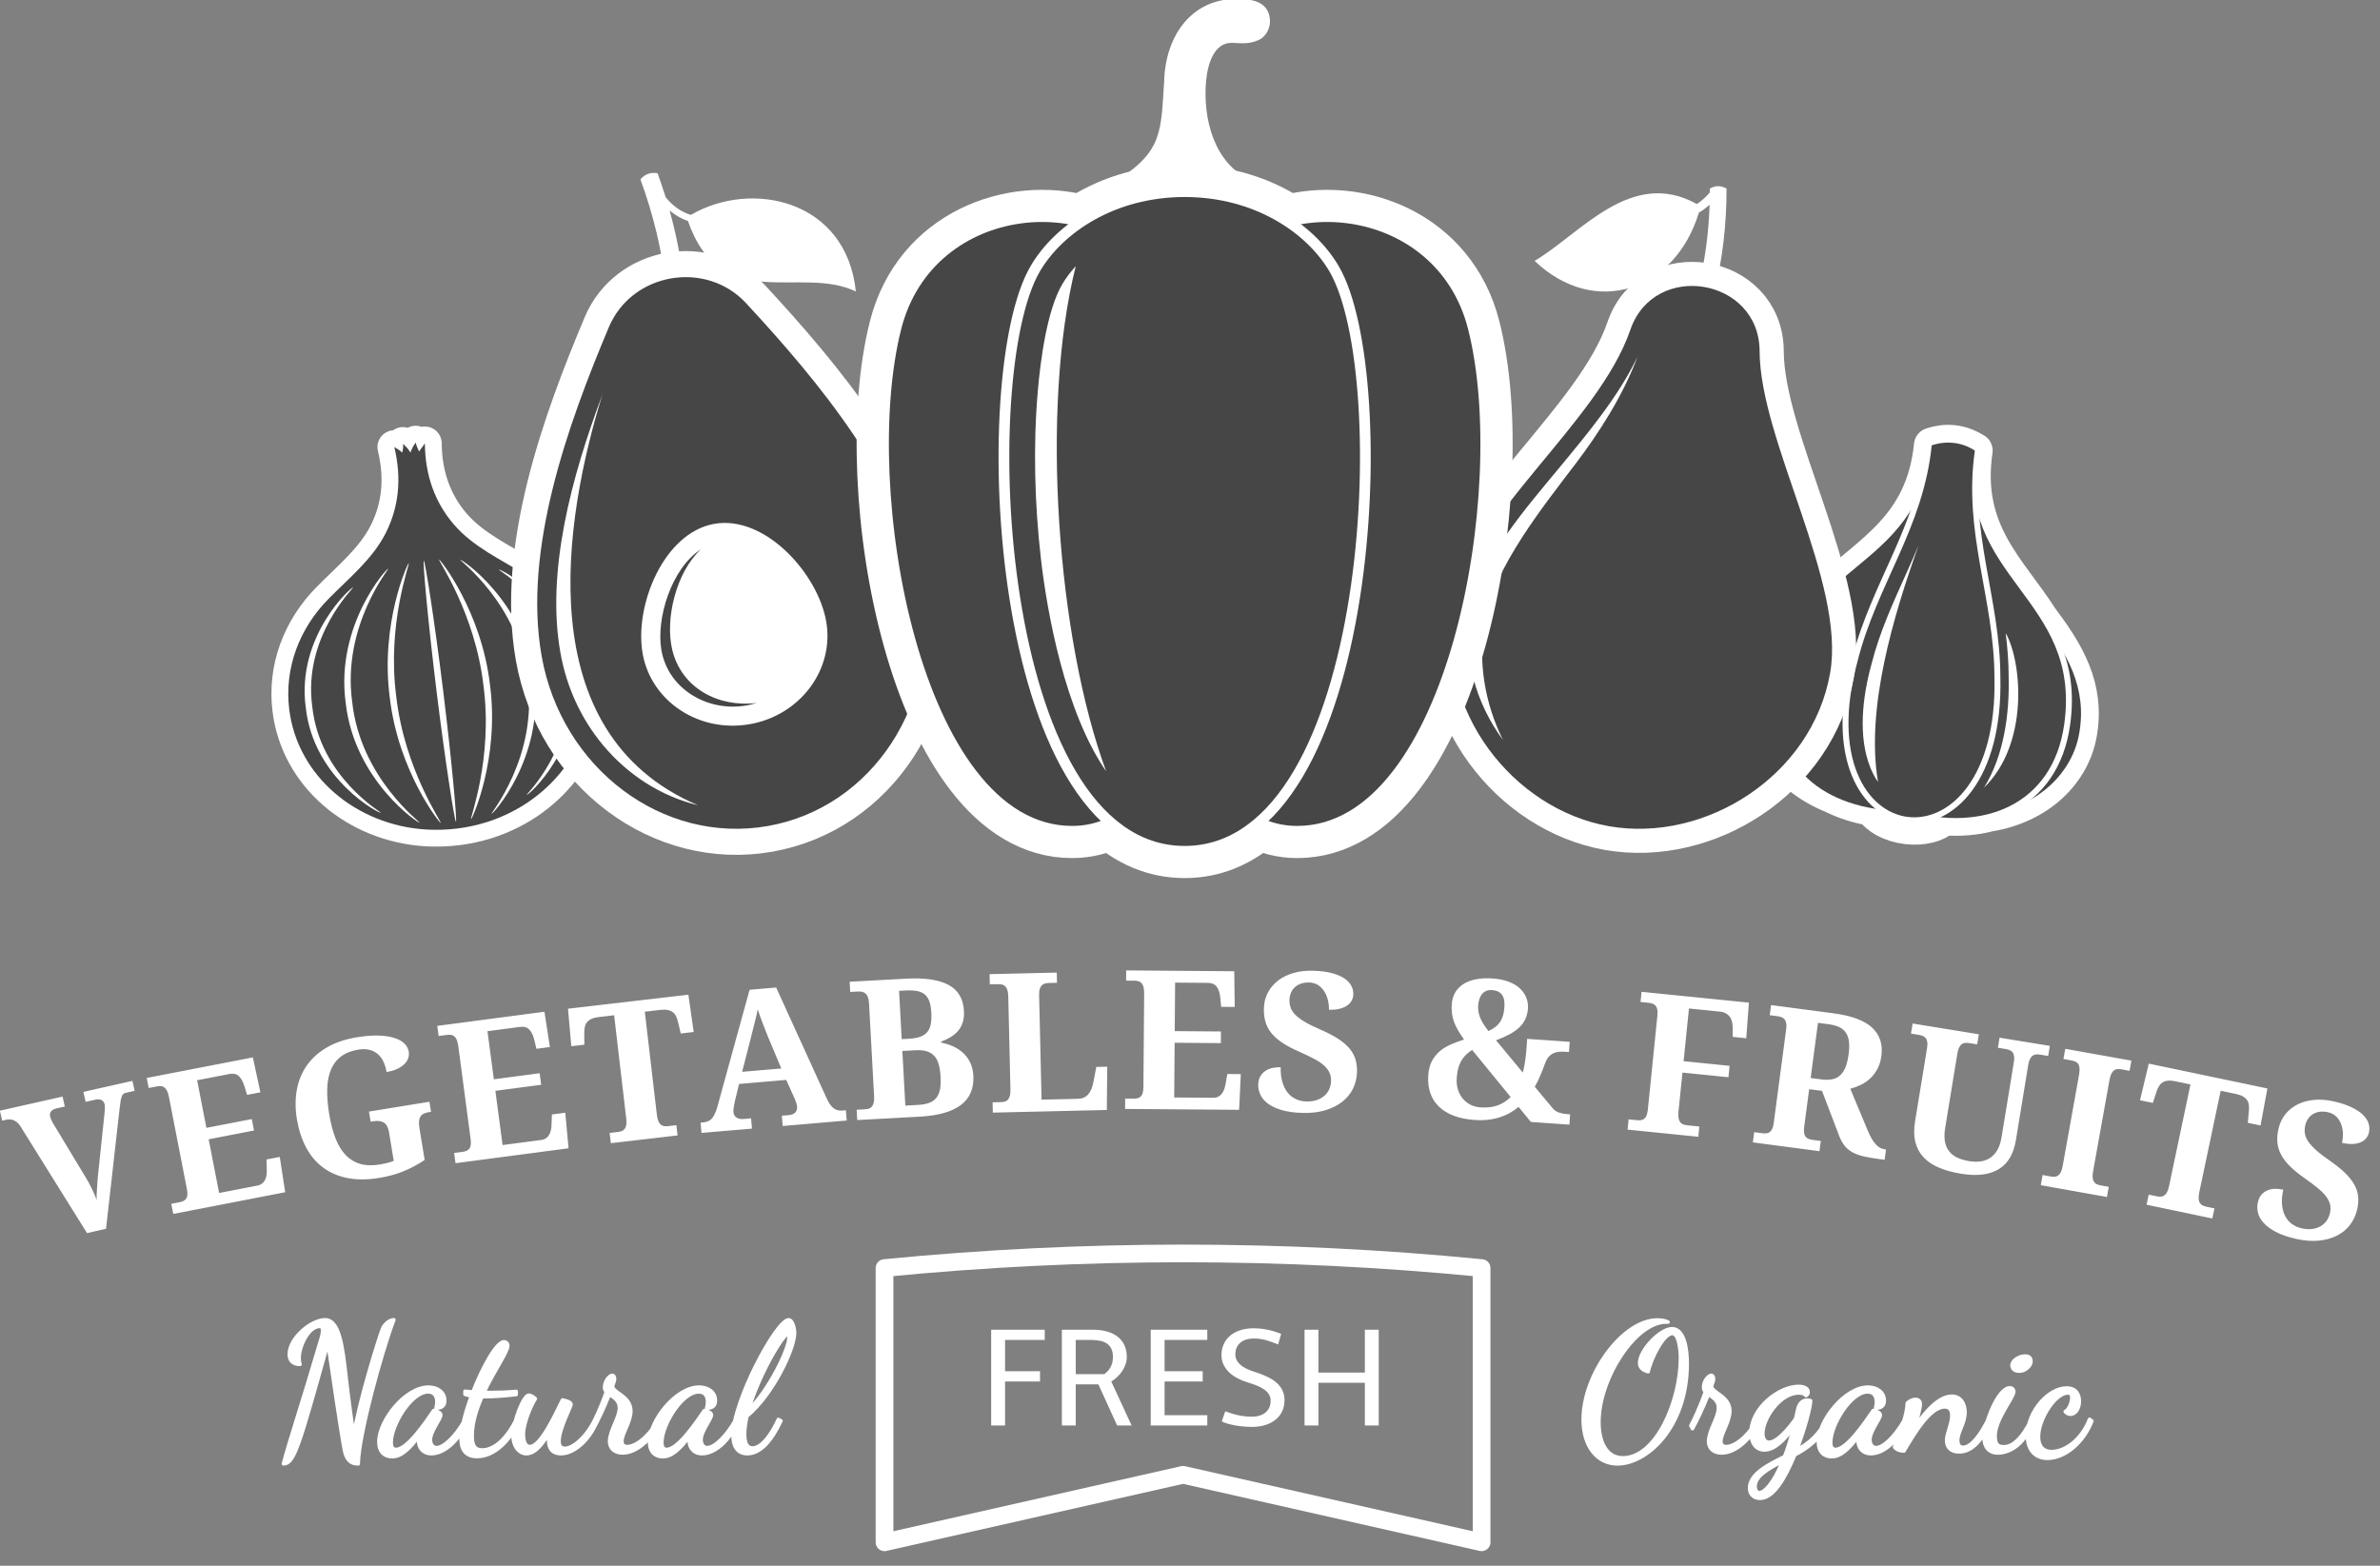 <?xml version="1.0" encoding="UTF-8" standalone="no"?>
<!DOCTYPE svg PUBLIC "-//W3C//DTD SVG 1.1//EN" "http://www.w3.org/Graphics/SVG/1.1/DTD/svg11.dtd">
<svg width="100%" height="100%" viewBox="0 0 190 125" version="1.1" xmlns="http://www.w3.org/2000/svg" xmlns:xlink="http://www.w3.org/1999/xlink" xml:space="preserve" xmlns:serif="http://www.serif.com/" style="fill-rule:evenodd;clip-rule:evenodd;stroke-linecap:round;stroke-linejoin:round;stroke-miterlimit:1.414;">
    <rect x="0" y="0" width="190" height="125" fill="#808080" stroke="none"/>
    <g transform="matrix(1,0,0,1,-72.331,-666.102)">
        <g transform="matrix(1,0,0,1,0.208,-0.525)">
            <g transform="matrix(0.996,0,0,0.993,53.364,38.123)">
                <path d="M202.887,732.541C203.52,732.683 204.109,732.731 204.654,732.681C205.197,732.633 205.683,732.503 206.111,732.294C206.538,732.081 206.896,731.794 207.18,731.428C207.465,731.064 207.663,730.637 207.774,730.145C207.857,729.774 207.88,729.422 207.843,729.094C207.805,728.766 207.698,728.449 207.52,728.139C207.341,727.833 207.097,727.524 206.779,727.218C206.464,726.915 206.069,726.596 205.6,726.267C205.132,725.943 204.756,725.653 204.472,725.399C204.191,725.144 203.976,724.906 203.831,724.684C203.687,724.461 203.599,724.249 203.573,724.043C203.547,723.839 203.557,723.631 203.605,723.419C203.656,723.19 203.742,722.999 203.861,722.839C203.979,722.682 204.122,722.559 204.283,722.47C204.446,722.382 204.626,722.33 204.823,722.31C205.018,722.293 205.218,722.306 205.42,722.352C205.712,722.418 205.945,722.545 206.119,722.728C206.293,722.914 206.421,723.127 206.5,723.365C206.582,723.605 206.625,723.854 206.625,724.111C206.628,724.37 206.604,724.604 206.556,724.817C206.868,724.887 207.149,724.919 207.399,724.907C207.647,724.896 207.862,724.85 208.045,724.772C208.226,724.693 208.373,724.585 208.485,724.451C208.597,724.313 208.672,724.157 208.713,723.977C208.769,723.731 208.758,723.483 208.677,723.239C208.596,722.994 208.443,722.764 208.212,722.545C207.984,722.329 207.678,722.126 207.293,721.943C206.905,721.759 206.434,721.605 205.876,721.479C205.341,721.358 204.831,721.318 204.341,721.359C203.855,721.401 203.413,721.517 203.023,721.71C202.63,721.903 202.297,722.167 202.024,722.499C201.751,722.833 201.563,723.232 201.458,723.698C201.374,724.071 201.345,724.422 201.371,724.755C201.396,725.091 201.491,725.418 201.654,725.733C201.816,726.052 202.052,726.367 202.365,726.68C202.675,726.993 203.071,727.317 203.552,727.655C203.938,727.928 204.273,728.179 204.557,728.409C204.839,728.635 205.068,728.86 205.241,729.078C205.412,729.297 205.528,729.518 205.586,729.742C205.645,729.965 205.645,730.206 205.585,730.463C205.533,730.697 205.441,730.903 205.313,731.085C205.183,731.268 205.02,731.413 204.824,731.526C204.627,731.638 204.404,731.709 204.151,731.742C203.899,731.773 203.626,731.756 203.33,731.689C203.027,731.622 202.761,731.503 202.533,731.334C202.302,731.165 202.122,730.948 201.989,730.686C201.856,730.424 201.773,730.118 201.743,729.764C201.714,729.412 201.75,729.017 201.847,728.584C201.625,728.533 201.404,728.507 201.187,728.511C200.97,728.513 200.77,728.556 200.581,728.633C200.396,728.71 200.233,728.827 200.097,728.983C199.96,729.141 199.862,729.35 199.803,729.612C199.747,729.86 199.749,730.123 199.809,730.402C199.868,730.682 200.013,730.952 200.24,731.219C200.468,731.483 200.796,731.731 201.223,731.962C201.648,732.195 202.204,732.386 202.887,732.541ZM195.112,728.793C195.067,729.011 195.051,729.189 195.064,729.328C195.075,729.464 195.11,729.576 195.167,729.66C195.226,729.747 195.3,729.81 195.389,729.852C195.479,729.892 195.578,729.926 195.688,729.95L196.329,730.085L196.158,730.896L190.887,729.789L191.058,728.977L191.699,729.112C191.813,729.135 191.92,729.145 192.018,729.144C192.12,729.142 192.211,729.113 192.295,729.056C192.377,729.002 192.455,728.915 192.522,728.794C192.588,728.671 192.645,728.503 192.691,728.284L194.406,720.12L193.185,719.864C192.958,719.816 192.762,719.801 192.596,719.82C192.433,719.836 192.293,719.881 192.178,719.953C192.062,720.024 191.964,720.123 191.89,720.248C191.813,720.37 191.749,720.515 191.692,720.682L191.389,721.606L190.361,721.39L191.064,718.446L200.572,720.443L200.023,723.42L199.003,723.206L199.09,722.236C199.106,722.061 199.105,721.902 199.084,721.759C199.067,721.615 199.017,721.485 198.939,721.373C198.862,721.26 198.752,721.164 198.607,721.083C198.466,721 198.277,720.934 198.051,720.885L196.827,720.629L195.112,728.793ZM182.408,728.219L187.71,729.169L187.856,728.352L187.211,728.236C187.101,728.216 186.999,728.185 186.905,728.147C186.812,728.107 186.736,728.045 186.68,727.961C186.623,727.88 186.584,727.77 186.569,727.633C186.552,727.496 186.563,727.318 186.602,727.097L187.915,719.763C187.954,719.544 188.005,719.374 188.07,719.25C188.131,719.127 188.206,719.037 188.287,718.98C188.369,718.92 188.462,718.889 188.563,718.886C188.664,718.881 188.771,718.886 188.881,718.907L189.526,719.022L189.672,718.206L184.37,717.256L184.224,718.073L184.869,718.189C184.984,718.21 185.087,718.241 185.177,718.281C185.271,718.319 185.344,718.379 185.401,718.463C185.458,718.545 185.496,718.655 185.513,718.793C185.528,718.93 185.518,719.108 185.479,719.328L184.166,726.662C184.126,726.881 184.075,727.052 184.013,727.175C183.949,727.298 183.875,727.388 183.793,727.445C183.711,727.504 183.621,727.536 183.52,727.542C183.421,727.545 183.314,727.539 183.199,727.518L182.554,727.403L182.408,728.219ZM183.003,717.83L182.341,717.721C182.235,717.705 182.134,717.701 182.035,717.708C181.934,717.713 181.845,717.746 181.759,717.805C181.675,717.863 181.603,717.954 181.54,718.078C181.48,718.202 181.431,718.374 181.395,718.594L180.413,724.602C180.329,725.121 180.179,725.57 179.965,725.96C179.749,726.345 179.461,726.657 179.102,726.89C178.741,727.127 178.308,727.28 177.796,727.354C177.286,727.426 176.696,727.409 176.024,727.298C175.352,727.189 174.765,727.027 174.257,726.813C173.75,726.598 173.336,726.322 173.015,725.98C172.697,725.641 172.476,725.234 172.356,724.758C172.236,724.283 172.227,723.728 172.33,723.097L173.292,717.21C173.326,717.004 173.333,716.836 173.309,716.706C173.288,716.576 173.245,716.471 173.183,716.396C173.12,716.317 173.045,716.26 172.956,716.224C172.867,716.186 172.769,716.157 172.664,716.139L172.004,716.032L172.137,715.221L177.442,716.088L177.31,716.899L176.664,716.794C176.559,716.776 176.456,716.773 176.357,716.781C176.259,716.785 176.167,716.818 176.083,716.878C175.998,716.935 175.925,717.026 175.865,717.15C175.803,717.274 175.753,717.446 175.717,717.667L174.745,723.616C174.674,724.046 174.67,724.418 174.729,724.73C174.789,725.04 174.904,725.301 175.076,725.51C175.246,725.723 175.466,725.891 175.733,726.013C176,726.136 176.31,726.226 176.661,726.284C177,726.339 177.315,726.345 177.606,726.304C177.895,726.261 178.151,726.161 178.374,726.007C178.597,725.854 178.784,725.643 178.936,725.376C179.088,725.105 179.197,724.775 179.261,724.385L180.248,718.345C180.281,718.14 180.288,717.973 180.267,717.843C180.249,717.713 180.207,717.61 180.146,717.534C180.083,717.455 180.007,717.398 179.913,717.362C179.822,717.323 179.725,717.294 179.619,717.277L178.972,717.17L179.105,716.36L183.135,717.019L183.003,717.83ZM163.963,719.602L164.832,719.716C165.19,719.764 165.496,719.754 165.748,719.691C166,719.628 166.209,719.51 166.376,719.341C166.545,719.17 166.68,718.946 166.782,718.671C166.882,718.393 166.956,718.068 167.006,717.689C167.058,717.297 167.068,716.96 167.033,716.677C166.999,716.398 166.917,716.159 166.789,715.966C166.662,715.771 166.48,715.618 166.251,715.509C166.019,715.4 165.733,715.323 165.39,715.277L164.55,715.167L163.963,719.602ZM159.438,723.957L160.088,724.043C160.193,724.056 160.295,724.059 160.396,724.051C160.494,724.044 160.582,724.013 160.665,723.961C160.746,723.907 160.817,723.822 160.875,723.704C160.935,723.586 160.977,723.426 161.003,723.224L162,715.689C162.027,715.483 162.029,715.316 162.001,715.186C161.977,715.057 161.93,714.954 161.866,714.879C161.8,714.803 161.723,714.749 161.63,714.714C161.536,714.679 161.438,714.652 161.331,714.639L160.683,714.552L160.79,713.739L165.774,714.398C167.235,714.59 168.272,714.977 168.891,715.554C169.509,716.134 169.755,716.89 169.632,717.821C169.578,718.231 169.471,718.584 169.308,718.884C169.145,719.188 168.948,719.443 168.718,719.654C168.486,719.864 168.235,720.036 167.961,720.165C167.689,720.296 167.414,720.396 167.14,720.467L168.561,723.88C168.663,724.12 168.767,724.325 168.867,724.501C168.969,724.674 169.076,724.822 169.186,724.942C169.296,725.061 169.413,725.153 169.538,725.219C169.663,725.283 169.796,725.327 169.943,725.346L170.002,725.354L169.893,726.175L169.388,726.109C168.924,726.047 168.525,725.976 168.184,725.897C167.843,725.815 167.551,725.706 167.304,725.569C167.06,725.431 166.854,725.26 166.69,725.055C166.524,724.846 166.38,724.589 166.258,724.282L164.873,720.637L163.844,720.502L163.441,723.547C163.415,723.751 163.417,723.914 163.441,724.043C163.469,724.172 163.513,724.273 163.58,724.347C163.644,724.419 163.723,724.471 163.816,724.504C163.909,724.538 164.008,724.561 164.113,724.575L164.778,724.663L164.669,725.485L159.33,724.779L159.438,723.957ZM157.716,716.296L157.717,715.539C157.706,715.125 157.612,714.818 157.431,714.617C157.248,714.413 156.999,714.295 156.681,714.263L154.208,714.013L153.779,718.25L157.465,718.623L157.373,719.541L153.687,719.168L153.368,722.313C153.346,722.536 153.352,722.713 153.379,722.85C153.41,722.986 153.457,723.092 153.519,723.17C153.582,723.25 153.665,723.304 153.764,723.338C153.862,723.369 153.967,723.393 154.078,723.404L155.041,723.502L154.957,724.327L149.288,723.753L149.371,722.927L150.023,722.994C150.134,723.005 150.239,723.005 150.339,722.994C150.437,722.983 150.524,722.951 150.605,722.896C150.684,722.838 150.75,722.752 150.804,722.631C150.855,722.511 150.893,722.35 150.913,722.148L151.678,714.586C151.699,714.378 151.695,714.211 151.669,714.084C151.64,713.955 151.593,713.853 151.527,713.782C151.459,713.707 151.381,713.654 151.287,713.624C151.191,713.59 151.089,713.567 150.978,713.556L150.326,713.49L150.409,712.673L159.014,713.544L158.8,716.407L157.716,716.296ZM139.416,713.903C139.429,713.722 139.425,713.552 139.402,713.391C139.382,713.231 139.334,713.092 139.263,712.969C139.188,712.847 139.083,712.749 138.947,712.671C138.809,712.596 138.633,712.55 138.415,712.535C138.241,712.523 138.088,712.546 137.957,712.602C137.822,712.661 137.709,712.744 137.621,712.855C137.532,712.966 137.46,713.099 137.41,713.256C137.358,713.412 137.325,713.585 137.312,713.771C137.299,713.948 137.309,714.121 137.338,714.284C137.366,714.451 137.414,714.615 137.484,714.779C137.55,714.945 137.64,715.113 137.75,715.282C137.858,715.454 137.989,715.635 138.14,715.831C138.366,715.724 138.557,715.607 138.711,715.48C138.869,715.353 138.996,715.212 139.093,715.061C139.189,714.906 139.264,714.734 139.316,714.545C139.366,714.355 139.399,714.142 139.416,713.903ZM135.594,719.622C135.572,719.933 135.601,720.224 135.681,720.495C135.761,720.769 135.882,721.01 136.047,721.219C136.21,721.431 136.414,721.602 136.663,721.734C136.912,721.866 137.19,721.943 137.499,721.964C138.051,722.003 138.521,721.945 138.916,721.79C139.307,721.638 139.64,721.416 139.916,721.13L136.834,717.35C136.605,717.49 136.418,717.644 136.265,717.81C136.113,717.974 135.991,718.151 135.897,718.342C135.801,718.531 135.732,718.732 135.686,718.945C135.642,719.158 135.61,719.385 135.594,719.622ZM141.54,723.136L140.548,721.922C140.343,722.101 140.115,722.262 139.869,722.402C139.624,722.544 139.355,722.66 139.062,722.754C138.771,722.851 138.457,722.918 138.12,722.957C137.783,722.999 137.421,723.003 137.032,722.977C136.394,722.932 135.834,722.817 135.352,722.635C134.872,722.451 134.475,722.204 134.16,721.897C133.845,721.591 133.616,721.226 133.474,720.802C133.329,720.379 133.275,719.907 133.312,719.386C133.344,718.929 133.444,718.545 133.609,718.234C133.776,717.922 133.991,717.659 134.248,717.44C134.508,717.221 134.805,717.041 135.138,716.897C135.472,716.756 135.819,716.628 136.182,716.509C135.997,716.252 135.836,716.008 135.704,715.778C135.569,715.546 135.463,715.32 135.379,715.095C135.298,714.871 135.244,714.643 135.214,714.411C135.186,714.18 135.179,713.932 135.198,713.67C135.222,713.326 135.309,713.019 135.46,712.748C135.612,712.48 135.826,712.253 136.1,712.068C136.375,711.884 136.71,711.752 137.11,711.67C137.506,711.588 137.964,711.565 138.48,711.602C138.98,711.637 139.415,711.725 139.777,711.867C140.143,712.01 140.44,712.192 140.67,712.412C140.902,712.631 141.069,712.88 141.175,713.156C141.281,713.434 141.323,713.721 141.302,714.02C141.28,714.334 141.211,714.615 141.098,714.86C140.984,715.107 140.822,715.331 140.613,715.532C140.403,715.734 140.143,715.919 139.834,716.085C139.525,716.253 139.162,716.416 138.744,716.574C138.767,716.618 138.801,716.656 138.85,716.696L140.892,719.167C140.982,718.81 141.051,718.459 141.097,718.107C141.142,717.755 141.173,717.434 141.193,717.139L141.241,716.455L144.649,716.693L144.591,717.512L144.348,717.496C144.177,717.484 144.007,717.482 143.84,717.491C143.675,717.501 143.517,717.537 143.371,717.599C143.223,717.665 143.091,717.761 142.973,717.894C142.854,718.025 142.752,718.208 142.671,718.442C142.567,718.726 142.453,719.025 142.318,719.347C142.187,719.666 142.031,719.986 141.852,720.31L143.289,722.037C143.426,722.205 143.598,722.321 143.807,722.385C144.016,722.453 144.261,722.496 144.538,722.515L144.684,722.525L144.625,723.352L141.54,723.136ZM123.284,722.411C122.585,722.395 122.001,722.316 121.54,722.172C121.075,722.03 120.705,721.851 120.429,721.637C120.153,721.42 119.958,721.184 119.845,720.921C119.731,720.659 119.678,720.403 119.683,720.148C119.689,719.88 119.745,719.656 119.848,719.473C119.95,719.294 120.086,719.146 120.253,719.036C120.422,718.922 120.611,718.84 120.823,718.796C121.034,718.75 121.255,718.731 121.484,718.737C121.474,719.181 121.517,719.575 121.616,719.915C121.714,720.255 121.856,720.54 122.038,720.77C122.22,721.001 122.439,721.177 122.699,721.297C122.957,721.419 123.241,721.482 123.55,721.489C123.854,721.497 124.125,721.459 124.366,721.378C124.607,721.295 124.813,721.183 124.983,721.034C125.153,720.884 125.285,720.711 125.375,720.504C125.466,720.301 125.515,720.081 125.521,719.842C125.527,719.577 125.48,719.342 125.378,719.134C125.276,718.926 125.12,718.733 124.908,718.551C124.697,718.373 124.428,718.197 124.106,718.031C123.783,717.862 123.405,717.681 122.973,717.489C122.435,717.253 121.982,717.013 121.617,716.769C121.248,716.523 120.955,716.262 120.732,715.981C120.51,715.703 120.353,715.402 120.262,715.078C120.17,714.756 120.129,714.407 120.138,714.025C120.149,713.546 120.255,713.118 120.457,712.737C120.658,712.357 120.934,712.033 121.281,711.765C121.625,711.501 122.035,711.299 122.504,711.162C122.975,711.025 123.483,710.964 124.032,710.977C124.604,710.99 125.096,711.048 125.513,711.152C125.926,711.255 126.266,711.393 126.533,711.561C126.802,711.73 126.998,711.925 127.125,712.149C127.252,712.373 127.312,712.614 127.306,712.866C127.301,713.05 127.258,713.218 127.177,713.376C127.093,713.529 126.97,713.664 126.809,713.777C126.645,713.89 126.442,713.976 126.202,714.036C125.958,714.098 125.677,714.123 125.357,714.115C125.363,713.897 125.34,713.662 125.286,713.409C125.234,713.158 125.144,712.921 125.016,712.703C124.891,712.485 124.724,712.3 124.517,712.153C124.309,712.008 124.056,711.929 123.757,711.922C123.55,711.918 123.352,711.944 123.163,712C122.974,712.057 122.809,712.144 122.666,712.263C122.525,712.382 122.409,712.531 122.325,712.708C122.24,712.888 122.193,713.092 122.188,713.326C122.183,713.545 122.214,713.751 122.28,713.945C122.346,714.141 122.474,714.332 122.66,714.523C122.845,714.711 123.103,714.903 123.429,715.097C123.757,715.29 124.184,715.5 124.706,715.725C125.231,715.956 125.681,716.19 126.05,716.425C126.421,716.662 126.723,716.916 126.958,717.182C127.193,717.45 127.361,717.74 127.463,718.054C127.564,718.369 127.611,718.718 127.603,719.097C127.591,719.602 127.481,720.059 127.274,720.473C127.067,720.887 126.772,721.239 126.396,721.532C126.018,721.822 125.568,722.046 125.044,722.2C124.521,722.357 123.934,722.426 123.284,722.411ZM112.95,721.168L116.072,721.192C116.231,721.193 116.366,721.166 116.479,721.106C116.591,721.05 116.688,720.967 116.769,720.861C116.85,720.756 116.916,720.631 116.967,720.486C117.014,720.341 117.052,720.183 117.08,720.011L117.208,719.282L118.289,719.291L118.152,722.16L109.013,722.088L109.019,721.258L109.673,721.264C109.786,721.265 109.89,721.255 109.989,721.235C110.085,721.214 110.168,721.174 110.244,721.113C110.318,721.047 110.375,720.955 110.418,720.831C110.458,720.706 110.48,720.543 110.482,720.339L110.541,712.798C110.542,712.575 110.523,712.398 110.485,712.265C110.445,712.132 110.388,712.03 110.319,711.96C110.249,711.886 110.166,711.838 110.067,711.817C109.971,711.794 109.865,711.779 109.748,711.778L109.093,711.773L109.1,710.952L117.763,711.019L117.801,713.89L116.712,713.881L116.642,713.142C116.604,712.762 116.51,712.467 116.358,712.264C116.208,712.06 115.973,711.957 115.653,711.955L113.022,711.934L112.992,715.833L116.696,715.862L116.688,716.797L112.985,716.769L112.95,721.168ZM98.411,722.386L98.392,721.557L99.046,721.542C99.163,721.54 99.27,721.524 99.365,721.501C99.463,721.475 99.545,721.426 99.614,721.352C99.682,721.28 99.737,721.177 99.775,721.044C99.812,720.911 99.828,720.733 99.823,720.509L99.649,713.053C99.644,712.83 99.619,712.654 99.577,712.522C99.532,712.39 99.473,712.291 99.401,712.222C99.329,712.151 99.245,712.106 99.146,712.087C99.049,712.067 98.942,712.056 98.825,712.058L98.17,712.074L98.151,711.253L103.537,711.127L103.556,711.948L102.901,711.963C102.794,711.966 102.69,711.981 102.592,712.007C102.494,712.031 102.409,712.077 102.341,712.146C102.272,712.212 102.217,712.31 102.176,712.435C102.134,712.561 102.118,712.728 102.122,712.936L102.318,721.343L105.219,721.276C105.585,721.267 105.866,721.144 106.063,720.911C106.263,720.674 106.4,720.336 106.481,719.892L106.706,718.713L107.582,718.693L107.549,722.173L98.411,722.386ZM91.108,716.478L91.703,716.446C92.069,716.425 92.37,716.37 92.605,716.282C92.842,716.193 93.03,716.063 93.165,715.897C93.301,715.728 93.394,715.515 93.44,715.26C93.485,715.003 93.5,714.697 93.481,714.341C93.461,713.986 93.412,713.692 93.331,713.457C93.248,713.221 93.128,713.033 92.967,712.896C92.806,712.756 92.603,712.661 92.356,712.612C92.108,712.563 91.81,712.545 91.46,712.564L90.897,712.594L91.108,716.478ZM91.399,721.82L92.433,721.763C92.778,721.745 93.069,721.69 93.309,721.601C93.549,721.512 93.739,721.378 93.88,721.201C94.024,721.021 94.122,720.795 94.177,720.515C94.229,720.239 94.245,719.902 94.223,719.505C94.203,719.126 94.156,718.795 94.078,718.518C94.003,718.239 93.887,718.013 93.729,717.837C93.573,717.664 93.371,717.537 93.13,717.459C92.886,717.38 92.585,717.35 92.225,717.37L91.16,717.428L91.399,721.82ZM96.097,714.201C96.116,714.545 96.086,714.847 96.006,715.11C95.926,715.369 95.804,715.597 95.643,715.794C95.479,715.987 95.282,716.157 95.048,716.302C94.814,716.445 94.553,716.572 94.265,716.681L94.269,716.756C94.631,716.827 94.968,716.934 95.272,717.079C95.578,717.223 95.842,717.405 96.07,717.624C96.298,717.842 96.479,718.101 96.615,718.398C96.751,718.696 96.829,719.036 96.85,719.417C96.906,720.44 96.574,721.225 95.856,721.769C95.139,722.316 94.042,722.628 92.562,722.71L87.542,722.983L87.497,722.155L88.138,722.12C88.252,722.114 88.36,722.094 88.459,722.069C88.555,722.04 88.639,721.989 88.705,721.912C88.773,721.837 88.825,721.734 88.859,721.599C88.896,721.464 88.908,721.287 88.896,721.063L88.489,713.6C88.477,713.393 88.447,713.225 88.397,713.098C88.348,712.973 88.283,712.876 88.206,712.809C88.127,712.74 88.039,712.696 87.939,712.675C87.838,712.652 87.734,712.642 87.622,712.648L86.981,712.683L86.936,711.863L91.486,711.615C92.966,711.535 94.092,711.702 94.862,712.118C95.631,712.532 96.044,713.228 96.097,714.201ZM80.42,716.357C80.348,716.184 80.276,716.002 80.202,715.813C80.126,715.624 80.052,715.429 79.978,715.232C79.901,715.035 79.829,714.837 79.758,714.642C79.689,714.448 79.626,714.26 79.569,714.082C79.536,714.245 79.498,714.42 79.455,714.611C79.409,714.805 79.36,715.003 79.31,715.206C79.259,715.408 79.207,715.611 79.156,715.816C79.106,716.019 79.057,716.213 79.01,716.4L78.318,719.105L81.457,718.836L80.42,716.357ZM78.073,720.081L77.739,721.456C77.709,721.586 77.68,721.737 77.65,721.912C77.624,722.084 77.613,722.233 77.624,722.36C77.632,722.461 77.661,722.547 77.709,722.622C77.757,722.693 77.814,722.751 77.882,722.795C77.954,722.836 78.032,722.866 78.117,722.884C78.202,722.903 78.292,722.909 78.382,722.901L79.035,722.844L79.106,723.671L75.06,724.017L74.989,723.191L75.181,723.174C75.315,723.163 75.441,723.136 75.552,723.096C75.664,723.055 75.765,722.989 75.856,722.898C75.947,722.806 76.031,722.684 76.106,722.53C76.182,722.374 76.256,722.177 76.328,721.936L78.915,712.51L81.046,712.328L85.078,721.203C85.171,721.415 85.267,721.588 85.362,721.724C85.46,721.862 85.561,721.968 85.666,722.043C85.772,722.12 85.88,722.168 85.995,722.195C86.109,722.221 86.228,722.229 86.349,722.219L86.631,722.195L86.702,723.021L81.571,723.461L81.501,722.634L82.106,722.582C82.184,722.575 82.261,722.555 82.339,722.529C82.418,722.498 82.487,722.456 82.548,722.401C82.606,722.348 82.652,722.283 82.687,722.204C82.72,722.123 82.732,722.03 82.723,721.924C82.712,721.797 82.687,721.676 82.648,721.563C82.607,721.452 82.567,721.35 82.531,721.267L81.852,719.757L78.073,720.081ZM71.484,722.557L70.517,714.271L71.759,714.127C71.989,714.1 72.188,714.102 72.349,714.136C72.513,714.168 72.647,714.224 72.756,714.306C72.865,714.387 72.954,714.495 73.016,714.627C73.081,714.754 73.133,714.906 73.174,715.077L73.399,716.024L74.435,715.903L74.009,712.906L64.359,714.032L64.628,717.047L65.671,716.925L65.665,715.953C65.665,715.777 65.681,715.619 65.714,715.478C65.745,715.336 65.806,715.211 65.893,715.107C65.981,715.003 66.099,714.916 66.248,714.848C66.399,714.778 66.59,714.73 66.82,714.703L68.059,714.558L69.026,722.844C69.052,723.066 69.052,723.244 69.028,723.38C69.002,723.517 68.958,723.625 68.896,723.702C68.835,723.783 68.757,723.838 68.662,723.874C68.569,723.905 68.465,723.93 68.349,723.944L67.698,724.02L67.794,724.843L73.144,724.219L73.048,723.396L72.397,723.471C72.286,723.485 72.181,723.484 72.084,723.474C71.985,723.462 71.895,723.425 71.811,723.362C71.731,723.3 71.662,723.207 71.608,723.08C71.551,722.953 71.51,722.779 71.484,722.557ZM59.116,724.993L62.211,724.585C62.369,724.563 62.499,724.517 62.602,724.443C62.705,724.372 62.79,724.277 62.855,724.161C62.921,724.045 62.969,723.912 62.999,723.761C63.026,723.611 63.042,723.449 63.045,723.275L63.07,722.535L64.143,722.393L64.405,725.253L55.344,726.452L55.235,725.629L55.885,725.544C55.996,725.529 56.097,725.505 56.192,725.471C56.285,725.438 56.362,725.386 56.429,725.315C56.493,725.241 56.537,725.14 56.562,725.011C56.584,724.882 56.583,724.717 56.557,724.516L55.568,717.04C55.539,716.818 55.495,716.646 55.439,716.519C55.38,716.393 55.31,716.3 55.231,716.24C55.152,716.177 55.064,716.142 54.963,716.134C54.864,716.124 54.757,716.125 54.641,716.14L53.992,716.225L53.884,715.411L62.474,714.275L62.909,717.113L61.829,717.255L61.658,716.534C61.567,716.163 61.433,715.883 61.254,715.703C61.079,715.522 60.831,715.453 60.514,715.495L57.905,715.839L58.417,719.706L62.089,719.219L62.212,720.147L58.54,720.632L59.116,724.993ZM49.218,727.638C48.266,727.794 47.413,727.794 46.658,727.64C45.905,727.485 45.253,727.199 44.699,726.778C44.146,726.36 43.7,725.822 43.355,725.162C43.011,724.504 42.769,723.751 42.63,722.904C42.495,722.07 42.493,721.289 42.627,720.558C42.757,719.826 43.024,719.173 43.426,718.597C43.825,718.023 44.362,717.541 45.032,717.146C45.704,716.754 46.512,716.48 47.454,716.327C48.095,716.222 48.664,716.176 49.157,716.19C49.651,716.205 50.073,716.267 50.422,716.374C50.772,716.482 51.043,716.629 51.241,716.822C51.435,717.013 51.556,717.237 51.597,717.485C51.627,717.668 51.61,717.841 51.551,718.014C51.493,718.187 51.387,718.346 51.235,718.496C51.085,718.64 50.893,718.77 50.657,718.877C50.425,718.986 50.143,719.066 49.817,719.12C49.766,718.809 49.684,718.53 49.564,718.281C49.448,718.034 49.295,717.83 49.106,717.669C48.917,717.509 48.695,717.398 48.438,717.336C48.18,717.272 47.889,717.266 47.563,717.32C47.002,717.412 46.541,717.592 46.179,717.862C45.82,718.131 45.549,718.484 45.365,718.922C45.18,719.358 45.081,719.875 45.062,720.471C45.044,721.069 45.095,721.738 45.217,722.482C45.338,723.223 45.504,723.871 45.716,724.425C45.928,724.978 46.196,725.43 46.525,725.779C46.851,726.127 47.24,726.368 47.691,726.503C48.146,726.636 48.672,726.656 49.281,726.556C49.471,726.525 49.659,726.486 49.849,726.44C50.036,726.393 50.217,726.335 50.393,726.266L50.022,724.002C49.955,723.588 49.815,723.319 49.602,723.187C49.392,723.058 49.106,723.021 48.744,723.08L48.542,723.113L48.409,722.302L53.251,721.511L53.383,722.322L53.177,722.355C53.023,722.38 52.891,722.423 52.781,722.478C52.672,722.536 52.587,722.615 52.528,722.717C52.468,722.819 52.432,722.949 52.419,723.101C52.41,723.255 52.423,723.443 52.459,723.664L52.872,726.19C52.317,726.566 51.743,726.873 51.154,727.109C50.564,727.347 49.918,727.524 49.218,727.638ZM36.398,728.847L39.463,728.251C39.618,728.22 39.746,728.167 39.844,728.086C39.943,728.009 40.021,727.909 40.08,727.79C40.139,727.67 40.179,727.535 40.2,727.381C40.217,727.23 40.223,727.068 40.216,726.894L40.196,726.154L41.258,725.947L41.694,728.786L32.722,730.532L32.563,729.717L33.206,729.592C33.316,729.571 33.416,729.541 33.509,729.502C33.6,729.463 33.673,729.406 33.735,729.331C33.794,729.253 33.833,729.15 33.85,729.02C33.864,728.89 33.853,728.725 33.814,728.526L32.375,721.124C32.332,720.904 32.277,720.734 32.214,720.612C32.147,720.49 32.072,720.401 31.99,720.345C31.907,720.288 31.816,720.257 31.716,720.255C31.617,720.252 31.51,720.258 31.395,720.281L30.752,720.406L30.595,719.599L39.1,717.946L39.707,720.752L38.638,720.96L38.422,720.249C38.31,719.884 38.159,719.614 37.97,719.444C37.783,719.274 37.531,719.22 37.217,719.281L34.635,719.783L35.379,723.611L39.016,722.904L39.194,723.823L35.559,724.53L36.398,728.847ZM29.629,720.633L28.894,720.8C28.825,720.815 28.765,720.844 28.719,720.887C28.67,720.93 28.629,720.998 28.592,721.091C28.557,721.185 28.524,721.312 28.498,721.467C28.472,721.626 28.444,721.829 28.418,722.08L27.333,731.726L25.809,732.07L20.466,723.475C20.383,723.344 20.295,723.236 20.194,723.158C20.097,723.079 19.999,723.021 19.9,722.987C19.799,722.951 19.704,722.932 19.611,722.932C19.514,722.93 19.43,722.936 19.356,722.952L19.007,723.031L18.826,722.23L23.849,721.096L24.03,721.897L23.331,722.055C23.257,722.072 23.188,722.098 23.121,722.131C23.057,722.165 23,722.208 22.952,722.258C22.903,722.311 22.869,722.373 22.848,722.447C22.83,722.518 22.83,722.6 22.851,722.696C22.874,722.795 22.914,722.904 22.973,723.023C23.029,723.144 23.084,723.241 23.134,723.321L25.743,727.659C25.807,727.764 25.878,727.887 25.956,728.032C26.033,728.174 26.11,728.328 26.186,728.486C26.265,728.647 26.338,728.806 26.408,728.964C26.479,729.124 26.537,729.271 26.583,729.404C26.579,729.317 26.579,729.197 26.581,729.043C26.585,728.886 26.593,728.719 26.606,728.539C26.615,728.355 26.627,728.173 26.642,727.989C26.654,727.808 26.667,727.642 26.682,727.493L27.204,722.511C27.211,722.451 27.218,722.385 27.226,722.314C27.233,722.241 27.236,722.17 27.238,722.095C27.24,722.023 27.24,721.951 27.239,721.884C27.237,721.818 27.23,721.764 27.221,721.726C27.183,721.556 27.098,721.44 26.967,721.376C26.835,721.312 26.677,721.3 26.495,721.341L25.699,721.521L25.518,720.719L29.448,719.833L29.629,720.633Z" style="fill:white;"/>
            </g>
        </g>
        <g transform="matrix(1,0,0,1,0.208,-0.525)">
            <g transform="matrix(0.996,0,0,0.993,53.364,38.123)">
                <path d="M81.978,740.203C82.021,740.203 82.078,740.246 82.078,740.432C82.078,741.394 80.499,744.625 78.834,746.304C79.623,743.534 81.59,740.203 81.978,740.203ZM82.523,740.102C82.523,739.7 82.351,739.04 82.049,739.04C81.073,739.04 77.585,745.573 77.585,748.329C77.585,749.176 77.915,749.807 78.733,749.807C79.767,749.807 80.671,748.802 81.432,747.166L81.217,747.051C80.714,748.171 79.91,749.348 79.149,749.348C78.733,749.348 78.518,748.989 78.518,748.243C78.518,747.812 78.589,747.309 78.704,746.793C80.8,745.055 82.523,741.38 82.523,740.102ZM75.287,746.333C75.46,746.362 75.861,746.477 75.861,746.692C75.861,747.022 75.029,747.999 75.029,748.688C75.029,748.975 75.172,749.32 75.517,749.32C76.034,749.32 76.953,748.573 77.814,747.051L77.958,747.195C77.355,748.746 76.134,749.807 75.115,749.807C74.411,749.807 74.081,749.305 74.081,748.802C74.081,748.688 74.095,748.545 74.124,748.386C73.292,749.492 72.66,750.051 71.957,750.051C71.353,750.051 70.894,749.664 70.894,748.86C70.894,747.152 73.004,744.453 74.871,744.453C75.617,744.453 76.177,744.883 76.177,745.529C76.177,746.003 75.89,746.146 75.474,746.146C75.517,745.989 75.545,745.802 75.545,745.644C75.545,745.213 75.359,744.84 74.842,744.84C73.493,744.84 71.884,747.51 71.884,748.903C71.884,749.291 72.014,749.463 72.272,749.463C73.162,749.463 74.584,747.367 75.287,746.333ZM66.399,747.797C66.701,747.281 67.232,746.175 67.678,745.041C68.036,745.299 68.482,745.515 68.482,746.132C68.482,746.893 67.692,747.969 67.692,748.817C67.692,749.377 68.094,749.751 68.74,749.751C69.96,749.751 71.195,748.459 71.741,747.238L71.554,747.094C71.195,747.926 70.018,749.233 69.113,749.233C68.884,749.233 68.683,749.147 68.683,748.802C68.683,748.2 69.4,747.253 69.4,746.377C69.4,745.156 67.936,744.912 67.936,744.38C67.936,744.323 68.094,743.95 68.094,743.849C68.094,743.749 68.094,743.504 67.893,743.504C67.735,743.504 67.29,743.907 67.29,744.481C67.29,744.625 67.347,744.739 67.434,744.826C67.017,746.045 66.529,747.051 66.271,747.553L66.399,747.797ZM63.916,745.486C64.074,745.515 64.606,745.616 64.606,745.859C64.606,746.017 63.643,747.84 63.643,748.802C63.643,749.147 63.772,749.377 64.117,749.377C64.72,749.377 65.811,748.53 66.515,747.051L66.701,747.18C66.084,748.731 64.835,749.807 63.815,749.807C63.054,749.807 62.811,749.334 62.811,748.746C62.811,748.515 62.854,748.271 62.911,748.027C62.379,748.975 61.748,749.807 61.03,749.807C60.384,749.807 59.953,749.133 59.953,748.357C59.953,747.266 60.786,745.098 61.217,745.098C61.317,745.098 61.59,745.213 61.748,745.385C61.432,745.874 60.786,747.309 60.786,748.271C60.786,748.515 60.829,749.233 61.303,749.233C62.193,749.233 63.37,746.563 63.916,745.486ZM60.211,744.796C59.494,744.869 58.791,744.883 58.159,744.883L57.627,744.883C58.46,743.117 59.537,741.624 59.537,741.122C59.537,740.92 59.379,740.805 59.235,740.805C58.647,740.805 57.542,742.772 56.737,744.84C56.464,744.826 56.25,744.796 56.106,744.783L56.106,745.041C56.264,745.098 56.436,745.128 56.622,745.156C56.134,746.462 55.79,747.769 55.79,748.616C55.79,749.563 56.235,750.038 57.067,750.038C58.417,750.038 59.71,748.817 60.398,747.195L60.211,747.051C59.48,748.559 58.475,749.506 57.484,749.506C56.91,749.506 56.68,749.19 56.68,748.357C56.68,747.338 57.024,746.247 57.47,745.228L57.685,745.228C58.331,745.228 59.164,745.17 60.211,745.055L60.211,744.796ZM53.593,746.333C53.765,746.362 54.168,746.477 54.168,746.692C54.168,747.022 53.335,747.999 53.335,748.688C53.335,748.975 53.478,749.32 53.823,749.32C54.34,749.32 55.258,748.573 56.12,747.051L56.264,747.195C55.661,748.746 54.44,749.807 53.42,749.807C52.717,749.807 52.387,749.305 52.387,748.802C52.387,748.688 52.401,748.545 52.43,748.386C51.597,749.492 50.966,750.051 50.262,750.051C49.659,750.051 49.2,749.664 49.2,748.86C49.2,747.152 51.31,744.453 53.177,744.453C53.923,744.453 54.483,744.883 54.483,745.529C54.483,746.003 54.196,746.146 53.78,746.146C53.823,745.989 53.852,745.802 53.852,745.644C53.852,745.213 53.665,744.84 53.148,744.84C51.798,744.84 50.19,747.51 50.19,748.903C50.19,749.291 50.32,749.463 50.578,749.463C51.468,749.463 52.89,747.367 53.593,746.333ZM50.406,739.04C49.975,739.04 49.602,739.499 49.501,739.744C49.272,740.274 47.591,745.644 47.189,748.343C47.046,747.41 46.773,745.428 46.558,743.519C46.299,741.208 46.041,739.04 44.892,739.04C43.787,739.04 42.021,740.504 42.021,741.81C42.021,742.27 42.251,742.628 42.882,742.628C42.839,742.5 42.811,742.313 42.811,742.127C42.811,741.193 43.543,739.571 44.476,739.571C44.634,739.571 44.691,739.714 44.691,739.901C44.691,740.117 44.62,740.389 44.591,740.49C42.868,746.347 42.021,748.802 41.547,750.626C42.423,750.626 42.811,749.205 45.122,740.92C45.38,742.744 46.142,747.941 46.429,749.463C46.586,750.325 46.945,750.626 47.549,750.626C47.577,748.386 49.4,741.696 50.406,739.04Z" style="fill:white;"/>
            </g>
        </g>
        <g transform="matrix(1,0,0,1,0.208,-0.525)">
            <g transform="matrix(0.996,0,0,0.993,53.364,38.123)">
                <path d="M81.978,740.203C82.021,740.203 82.078,740.246 82.078,740.432C82.078,741.394 80.499,744.625 78.834,746.304C79.623,743.534 81.59,740.203 81.978,740.203ZM82.523,740.102C82.523,739.7 82.351,739.04 82.049,739.04C81.073,739.04 77.585,745.573 77.585,748.329C77.585,749.176 77.915,749.807 78.733,749.807C79.767,749.807 80.671,748.802 81.432,747.166L81.217,747.051C80.714,748.171 79.91,749.348 79.149,749.348C78.733,749.348 78.518,748.989 78.518,748.243C78.518,747.812 78.589,747.309 78.704,746.793C80.8,745.055 82.523,741.38 82.523,740.102ZM75.287,746.333C75.46,746.362 75.861,746.477 75.861,746.692C75.861,747.022 75.029,747.999 75.029,748.688C75.029,748.975 75.172,749.32 75.517,749.32C76.034,749.32 76.953,748.573 77.814,747.051L77.958,747.195C77.355,748.746 76.134,749.807 75.115,749.807C74.411,749.807 74.081,749.305 74.081,748.802C74.081,748.688 74.095,748.545 74.124,748.386C73.292,749.492 72.66,750.051 71.957,750.051C71.353,750.051 70.894,749.664 70.894,748.86C70.894,747.152 73.004,744.453 74.871,744.453C75.617,744.453 76.177,744.883 76.177,745.529C76.177,746.003 75.89,746.146 75.474,746.146C75.517,745.989 75.545,745.802 75.545,745.644C75.545,745.213 75.359,744.84 74.842,744.84C73.493,744.84 71.884,747.51 71.884,748.903C71.884,749.291 72.014,749.463 72.272,749.463C73.162,749.463 74.584,747.367 75.287,746.333ZM66.399,747.797C66.701,747.281 67.232,746.175 67.678,745.041C68.036,745.299 68.482,745.515 68.482,746.132C68.482,746.893 67.692,747.969 67.692,748.817C67.692,749.377 68.094,749.751 68.74,749.751C69.96,749.751 71.195,748.459 71.741,747.238L71.554,747.094C71.195,747.926 70.018,749.233 69.113,749.233C68.884,749.233 68.683,749.147 68.683,748.802C68.683,748.2 69.4,747.253 69.4,746.377C69.4,745.156 67.936,744.912 67.936,744.38C67.936,744.323 68.094,743.95 68.094,743.849C68.094,743.749 68.094,743.504 67.893,743.504C67.735,743.504 67.29,743.907 67.29,744.481C67.29,744.625 67.347,744.739 67.434,744.826C67.017,746.045 66.529,747.051 66.271,747.553L66.399,747.797ZM63.916,745.486C64.074,745.515 64.606,745.616 64.606,745.859C64.606,746.017 63.643,747.84 63.643,748.802C63.643,749.147 63.772,749.377 64.117,749.377C64.72,749.377 65.811,748.53 66.515,747.051L66.701,747.18C66.084,748.731 64.835,749.807 63.815,749.807C63.054,749.807 62.811,749.334 62.811,748.746C62.811,748.515 62.854,748.271 62.911,748.027C62.379,748.975 61.748,749.807 61.03,749.807C60.384,749.807 59.953,749.133 59.953,748.357C59.953,747.266 60.786,745.098 61.217,745.098C61.317,745.098 61.59,745.213 61.748,745.385C61.432,745.874 60.786,747.309 60.786,748.271C60.786,748.515 60.829,749.233 61.303,749.233C62.193,749.233 63.37,746.563 63.916,745.486ZM60.211,744.796C59.494,744.869 58.791,744.883 58.159,744.883L57.627,744.883C58.46,743.117 59.537,741.624 59.537,741.122C59.537,740.92 59.379,740.805 59.235,740.805C58.647,740.805 57.542,742.772 56.737,744.84C56.464,744.826 56.25,744.796 56.106,744.783L56.106,745.041C56.264,745.098 56.436,745.128 56.622,745.156C56.134,746.462 55.79,747.769 55.79,748.616C55.79,749.563 56.235,750.038 57.067,750.038C58.417,750.038 59.71,748.817 60.398,747.195L60.211,747.051C59.48,748.559 58.475,749.506 57.484,749.506C56.91,749.506 56.68,749.19 56.68,748.357C56.68,747.338 57.024,746.247 57.47,745.228L57.685,745.228C58.331,745.228 59.164,745.17 60.211,745.055L60.211,744.796ZM53.593,746.333C53.765,746.362 54.168,746.477 54.168,746.692C54.168,747.022 53.335,747.999 53.335,748.688C53.335,748.975 53.478,749.32 53.823,749.32C54.34,749.32 55.258,748.573 56.12,747.051L56.264,747.195C55.661,748.746 54.44,749.807 53.42,749.807C52.717,749.807 52.387,749.305 52.387,748.802C52.387,748.688 52.401,748.545 52.43,748.386C51.597,749.492 50.966,750.051 50.262,750.051C49.659,750.051 49.2,749.664 49.2,748.86C49.2,747.152 51.31,744.453 53.177,744.453C53.923,744.453 54.483,744.883 54.483,745.529C54.483,746.003 54.196,746.146 53.78,746.146C53.823,745.989 53.852,745.802 53.852,745.644C53.852,745.213 53.665,744.84 53.148,744.84C51.798,744.84 50.19,747.51 50.19,748.903C50.19,749.291 50.32,749.463 50.578,749.463C51.468,749.463 52.89,747.367 53.593,746.333ZM50.406,739.04C49.975,739.04 49.602,739.499 49.501,739.744C49.272,740.274 47.591,745.644 47.189,748.343C47.046,747.41 46.773,745.428 46.558,743.519C46.299,741.208 46.041,739.04 44.892,739.04C43.787,739.04 42.021,740.504 42.021,741.81C42.021,742.27 42.251,742.628 42.882,742.628C42.839,742.5 42.811,742.313 42.811,742.127C42.811,741.193 43.543,739.571 44.476,739.571C44.634,739.571 44.691,739.714 44.691,739.901C44.691,740.117 44.62,740.389 44.591,740.49C42.868,746.347 42.021,748.802 41.547,750.626C42.423,750.626 42.811,749.205 45.122,740.92C45.38,742.744 46.142,747.941 46.429,749.463C46.586,750.325 46.945,750.626 47.549,750.626C47.577,748.386 49.4,741.696 50.406,739.04Z" style="fill:none;stroke:white;stroke-width:0.28px;"/>
            </g>
        </g>
        <g transform="matrix(1,0,0,1,0.208,-0.525)">
            <g transform="matrix(0.996,0,0,0.993,53.364,38.123)">
                <path d="M184.479,744.524C185.269,744.524 185.499,745.084 185.499,745.586C185.499,746.146 185.226,746.634 184.781,746.634C184.638,746.634 184.494,746.578 184.365,746.42C184.652,746.276 184.896,745.715 184.896,745.286C184.896,745.055 184.824,744.926 184.58,744.926C183.561,744.926 182.226,747.037 182.226,748.444C182.226,749.033 182.455,749.635 183.274,749.635C184.408,749.635 185.7,748.63 186.317,747.037L186.504,747.18C185.844,748.918 184.336,750.181 182.943,750.181C182.024,750.181 181.335,749.578 181.335,748.343C181.335,746.42 183.015,744.524 184.479,744.524ZM180.689,743.174C181.149,743.174 181.623,742.758 181.623,742.399C181.623,742.069 181.436,741.955 181.149,741.955C180.689,741.955 180.101,742.298 180.101,742.701C180.101,743.031 180.374,743.174 180.689,743.174ZM179.929,744.509C178.952,744.509 177.861,747.453 177.861,748.545C177.861,749.219 178.22,749.751 178.967,749.751C180.086,749.751 181.235,748.846 181.795,747.195L181.666,747.051C180.847,748.688 180.101,749.248 179.455,749.248C178.981,749.248 178.751,749.076 178.751,748.386C178.751,747.037 180.244,745.299 180.244,744.826C180.244,744.625 180.101,744.509 179.929,744.509ZM170.682,749.277C170.682,749.104 171.688,746.994 171.702,745.745C171.816,745.616 172.089,745.443 172.362,745.443C172.621,745.443 172.75,745.586 172.75,745.816C172.75,746.118 172.549,746.922 172.291,747.711C173.051,746.548 174.186,745.185 175.276,745.185C176.023,745.185 176.339,745.831 176.339,746.477C176.339,747.367 175.75,748.042 175.75,748.746C175.75,749.147 175.937,749.291 176.181,749.291C176.899,749.291 177.66,748.114 178.191,747.051L178.349,747.238C177.747,748.644 176.942,749.664 175.866,749.664C175.191,749.664 174.86,749.277 174.86,748.746C174.86,748.157 175.276,747.424 175.276,746.75C175.276,746.218 175.033,746.045 174.703,746.045C173.511,746.045 172.19,748.329 171.443,749.592C171.142,749.592 170.84,749.492 170.682,749.277ZM168.974,746.333C168.271,747.367 166.849,749.463 165.959,749.463C165.701,749.463 165.571,749.291 165.571,748.903C165.571,747.51 167.179,744.84 168.529,744.84C169.045,744.84 169.232,745.213 169.232,745.644C169.232,745.802 169.204,745.989 169.161,746.146C169.577,746.146 169.864,746.003 169.864,745.529C169.864,744.883 169.304,744.453 168.558,744.453C166.691,744.453 164.581,747.152 164.581,748.86C164.581,749.664 165.04,750.051 165.643,750.051C166.347,750.051 166.979,749.492 167.811,748.386C167.782,748.545 167.768,748.688 167.768,748.802C167.768,749.305 168.098,749.807 168.802,749.807C169.821,749.807 171.042,748.746 171.644,747.195L171.501,747.051C170.639,748.573 169.72,749.32 169.204,749.32C168.859,749.32 168.715,748.975 168.715,748.688C168.715,747.999 169.548,747.022 169.548,746.692C169.548,746.477 169.146,746.362 168.974,746.333ZM159.857,752.937C160.23,752.937 160.948,752.263 161.709,750.425C160.575,751 159.512,751.617 159.512,752.435C159.512,752.737 159.656,752.937 159.857,752.937ZM163.59,745.141C163.489,744.998 163.303,744.926 163.016,744.926C161.508,744.926 160.13,746.979 160.13,748.185C160.13,748.644 160.331,748.888 160.632,748.888C161.178,748.888 162.025,748.042 162.757,746.994L162.929,746.233C162.987,745.96 163.188,745.501 163.662,745.501C163.748,745.501 163.848,745.515 163.963,745.544C163.963,746.017 163.518,747.769 162.858,749.477C163.791,749.033 164.767,748.142 165.198,747.051L165.384,747.195C164.939,748.487 163.59,749.463 162.7,749.893C161.896,751.832 160.977,753.397 159.9,753.397C159.483,753.397 159.067,753.153 159.067,752.564C159.067,751.401 160.661,750.64 161.867,750.038C162.125,749.377 162.37,748.601 162.599,747.669C161.867,748.716 161.063,749.506 160.259,749.506C159.57,749.506 159.182,748.946 159.182,748.114C159.182,746.118 161.436,744.395 162.987,744.395C163.532,744.395 163.762,744.61 163.762,744.854C163.762,745.027 163.633,745.128 163.59,745.141ZM154.487,747.797C154.789,747.281 155.32,746.175 155.765,745.041C156.124,745.299 156.569,745.515 156.569,746.132C156.569,746.893 155.779,747.969 155.779,748.817C155.779,749.377 156.181,749.751 156.827,749.751C158.047,749.751 159.283,748.459 159.828,747.238L159.642,747.094C159.283,747.926 158.105,749.233 157.201,749.233C156.971,749.233 156.77,749.147 156.77,748.802C156.77,748.2 157.488,747.253 157.488,746.377C157.488,745.156 156.023,744.912 156.023,744.38C156.023,744.323 156.181,743.95 156.181,743.849C156.181,743.749 156.181,743.504 155.98,743.504C155.822,743.504 155.377,743.907 155.377,744.481C155.377,744.625 155.435,744.739 155.521,744.826C155.104,746.045 154.617,747.051 154.358,747.553L154.487,747.797ZM152.535,739.226C152.319,739.111 152.032,739.054 151.673,739.054C148.931,739.054 145.729,743.376 145.729,747.065C145.729,749.219 146.849,750.626 148.486,750.626C150.797,750.626 154.071,747.754 154.071,742.529C154.071,741.409 153.841,739.757 152.85,739.757C151.903,739.757 150.252,741.495 150.252,742.514C150.252,742.83 150.453,743.102 150.941,743.217C151.17,742.141 152.176,740.145 152.879,740.145C153.367,740.145 153.525,741.336 153.525,742.127C153.525,745.529 151.601,750.138 148.917,750.138C147.552,750.138 146.993,748.802 146.993,747.266C146.993,743.778 149.907,739.226 152.376,739.226L152.535,739.226Z" style="fill:white;"/>
            </g>
        </g>
        <g transform="matrix(1,0,0,1,0.208,-0.525)">
            <g transform="matrix(0.996,0,0,0.993,53.364,38.123)">
                <path d="M184.479,744.524C185.269,744.524 185.499,745.084 185.499,745.586C185.499,746.146 185.226,746.634 184.781,746.634C184.638,746.634 184.494,746.578 184.365,746.42C184.652,746.276 184.896,745.715 184.896,745.286C184.896,745.055 184.824,744.926 184.58,744.926C183.561,744.926 182.226,747.037 182.226,748.444C182.226,749.033 182.455,749.635 183.274,749.635C184.408,749.635 185.7,748.63 186.317,747.037L186.504,747.18C185.844,748.918 184.336,750.181 182.943,750.181C182.024,750.181 181.335,749.578 181.335,748.343C181.335,746.42 183.015,744.524 184.479,744.524ZM180.689,743.174C181.149,743.174 181.623,742.758 181.623,742.399C181.623,742.069 181.436,741.955 181.149,741.955C180.689,741.955 180.101,742.298 180.101,742.701C180.101,743.031 180.374,743.174 180.689,743.174ZM179.929,744.509C178.952,744.509 177.861,747.453 177.861,748.545C177.861,749.219 178.22,749.751 178.967,749.751C180.086,749.751 181.235,748.846 181.795,747.195L181.666,747.051C180.847,748.688 180.101,749.248 179.455,749.248C178.981,749.248 178.751,749.076 178.751,748.386C178.751,747.037 180.244,745.299 180.244,744.826C180.244,744.625 180.101,744.509 179.929,744.509ZM170.682,749.277C170.682,749.104 171.688,746.994 171.702,745.745C171.816,745.616 172.089,745.443 172.362,745.443C172.621,745.443 172.75,745.586 172.75,745.816C172.75,746.118 172.549,746.922 172.291,747.711C173.051,746.548 174.186,745.185 175.276,745.185C176.023,745.185 176.339,745.831 176.339,746.477C176.339,747.367 175.75,748.042 175.75,748.746C175.75,749.147 175.937,749.291 176.181,749.291C176.899,749.291 177.66,748.114 178.191,747.051L178.349,747.238C177.747,748.644 176.942,749.664 175.866,749.664C175.191,749.664 174.86,749.277 174.86,748.746C174.86,748.157 175.276,747.424 175.276,746.75C175.276,746.218 175.033,746.045 174.703,746.045C173.511,746.045 172.19,748.329 171.443,749.592C171.142,749.592 170.84,749.492 170.682,749.277ZM168.974,746.333C168.271,747.367 166.849,749.463 165.959,749.463C165.701,749.463 165.571,749.291 165.571,748.903C165.571,747.51 167.179,744.84 168.529,744.84C169.045,744.84 169.232,745.213 169.232,745.644C169.232,745.802 169.204,745.989 169.161,746.146C169.577,746.146 169.864,746.003 169.864,745.529C169.864,744.883 169.304,744.453 168.558,744.453C166.691,744.453 164.581,747.152 164.581,748.86C164.581,749.664 165.04,750.051 165.643,750.051C166.347,750.051 166.979,749.492 167.811,748.386C167.782,748.545 167.768,748.688 167.768,748.802C167.768,749.305 168.098,749.807 168.802,749.807C169.821,749.807 171.042,748.746 171.644,747.195L171.501,747.051C170.639,748.573 169.72,749.32 169.204,749.32C168.859,749.32 168.715,748.975 168.715,748.688C168.715,747.999 169.548,747.022 169.548,746.692C169.548,746.477 169.146,746.362 168.974,746.333ZM159.857,752.937C160.23,752.937 160.948,752.263 161.709,750.425C160.575,751 159.512,751.617 159.512,752.435C159.512,752.737 159.656,752.937 159.857,752.937ZM163.59,745.141C163.489,744.998 163.303,744.926 163.016,744.926C161.508,744.926 160.13,746.979 160.13,748.185C160.13,748.644 160.331,748.888 160.632,748.888C161.178,748.888 162.025,748.042 162.757,746.994L162.929,746.233C162.987,745.96 163.188,745.501 163.662,745.501C163.748,745.501 163.848,745.515 163.963,745.544C163.963,746.017 163.518,747.769 162.858,749.477C163.791,749.033 164.767,748.142 165.198,747.051L165.384,747.195C164.939,748.487 163.59,749.463 162.7,749.893C161.896,751.832 160.977,753.397 159.9,753.397C159.483,753.397 159.067,753.153 159.067,752.564C159.067,751.401 160.661,750.64 161.867,750.038C162.125,749.377 162.37,748.601 162.599,747.669C161.867,748.716 161.063,749.506 160.259,749.506C159.57,749.506 159.182,748.946 159.182,748.114C159.182,746.118 161.436,744.395 162.987,744.395C163.532,744.395 163.762,744.61 163.762,744.854C163.762,745.027 163.633,745.128 163.59,745.141ZM154.487,747.797C154.789,747.281 155.32,746.175 155.765,745.041C156.124,745.299 156.569,745.515 156.569,746.132C156.569,746.893 155.779,747.969 155.779,748.817C155.779,749.377 156.181,749.751 156.827,749.751C158.047,749.751 159.283,748.459 159.828,747.238L159.642,747.094C159.283,747.926 158.105,749.233 157.201,749.233C156.971,749.233 156.77,749.147 156.77,748.802C156.77,748.2 157.488,747.253 157.488,746.377C157.488,745.156 156.023,744.912 156.023,744.38C156.023,744.323 156.181,743.95 156.181,743.849C156.181,743.749 156.181,743.504 155.98,743.504C155.822,743.504 155.377,743.907 155.377,744.481C155.377,744.625 155.435,744.739 155.521,744.826C155.104,746.045 154.617,747.051 154.358,747.553L154.487,747.797ZM152.535,739.226C152.319,739.111 152.032,739.054 151.673,739.054C148.931,739.054 145.729,743.376 145.729,747.065C145.729,749.219 146.849,750.626 148.486,750.626C150.797,750.626 154.071,747.754 154.071,742.529C154.071,741.409 153.841,739.757 152.85,739.757C151.903,739.757 150.252,741.495 150.252,742.514C150.252,742.83 150.453,743.102 150.941,743.217C151.17,742.141 152.176,740.145 152.879,740.145C153.367,740.145 153.525,741.336 153.525,742.127C153.525,745.529 151.601,750.138 148.917,750.138C147.552,750.138 146.993,748.802 146.993,747.266C146.993,743.778 149.907,739.226 152.376,739.226L152.535,739.226Z" style="fill:none;stroke:white;stroke-width:0.28px;"/>
            </g>
        </g>
        <g transform="matrix(1,0,0,1,0.208,-0.525)">
            <g transform="matrix(0.996,0,0,0.993,53.364,38.123)">
                <path d="M137.588,734.881L137.588,756.93L113.66,751.504L89.731,756.93L89.731,734.881C105.683,733.317 121.636,733.314 137.588,734.881Z" style="fill:none;stroke:white;stroke-width:1.42px;stroke-linecap:butt;stroke-linejoin:miter;"/>
            </g>
        </g>
        <g transform="matrix(1,0,0,1,0.208,-0.525)">
            <g transform="matrix(0.996,0,0,0.993,53.364,38.123)">
                <path d="M123.397,739.84L124.51,739.84L124.51,743.283L128.231,743.283L128.231,739.84L129.343,739.84L129.343,747.537L128.231,747.537L128.231,744.105L124.51,744.105L124.51,747.537L123.397,747.537L123.397,739.84ZM121.792,745.51C121.792,745.835 121.73,746.13 121.608,746.391C121.485,746.654 121.311,746.879 121.083,747.065C120.857,747.253 120.583,747.398 120.26,747.5C119.939,747.602 119.58,747.652 119.184,747.652C118.96,747.652 118.734,747.642 118.506,747.622C118.276,747.6 118.056,747.572 117.842,747.535C117.629,747.496 117.428,747.45 117.241,747.396C117.054,747.341 116.895,747.28 116.762,747.211L117.04,746.398C117.198,746.457 117.358,746.51 117.521,746.563C117.683,746.617 117.851,746.664 118.023,746.702C118.195,746.743 118.375,746.773 118.564,746.795C118.753,746.818 118.957,746.83 119.17,746.83C119.406,746.83 119.615,746.8 119.801,746.743C119.986,746.683 120.144,746.597 120.274,746.488C120.405,746.376 120.505,746.24 120.575,746.084C120.645,745.927 120.679,745.75 120.679,745.548C120.679,745.363 120.637,745.199 120.554,745.056C120.471,744.913 120.353,744.784 120.197,744.668C120.042,744.551 119.854,744.45 119.636,744.357C119.416,744.264 119.172,744.177 118.904,744.098C118.603,744.007 118.319,743.895 118.054,743.758C117.79,743.623 117.56,743.462 117.364,743.277C117.171,743.091 117.017,742.882 116.906,742.651C116.794,742.42 116.738,742.161 116.738,741.877C116.738,741.551 116.8,741.256 116.924,740.992C117.045,740.725 117.22,740.497 117.441,740.311C117.666,740.124 117.936,739.979 118.253,739.877C118.57,739.774 118.925,739.724 119.317,739.724C119.555,739.724 119.783,739.74 120.001,739.769C120.222,739.799 120.424,739.836 120.614,739.882C120.801,739.927 120.973,739.975 121.127,740.03C121.282,740.082 121.416,740.129 121.523,740.174L121.28,741.022C121.125,740.966 120.977,740.911 120.834,740.852C120.691,740.796 120.542,740.747 120.39,740.7C120.237,740.656 120.075,740.619 119.905,740.589C119.737,740.561 119.547,740.547 119.341,740.547C119.095,740.547 118.879,740.578 118.692,740.64C118.504,740.704 118.35,740.791 118.224,740.904C118.101,741.016 118.008,741.152 117.944,741.306C117.882,741.461 117.851,741.63 117.851,741.816C117.851,742.129 117.977,742.404 118.226,742.635C118.475,742.868 118.881,743.07 119.445,743.244C119.833,743.37 120.175,743.504 120.471,743.651C120.766,743.8 121.01,743.964 121.205,744.148C121.4,744.332 121.547,744.535 121.646,744.76C121.744,744.985 121.792,745.236 121.792,745.51ZM111.067,747.537L111.067,739.84L115.603,739.84L115.603,740.663L112.179,740.663L112.179,743.178L115.235,743.178L115.235,744.002L112.179,744.002L112.179,746.713L115.603,746.713L115.603,747.537L111.067,747.537ZM105.059,740.663L105.059,743.41L107.355,743.41C107.437,743.342 107.52,743.269 107.601,743.188C107.682,743.109 107.753,743.016 107.817,742.908C107.881,742.799 107.933,742.674 107.976,742.531C108.017,742.386 108.038,742.218 108.038,742.025C108.038,741.776 107.999,741.565 107.922,741.393C107.845,741.219 107.732,741.081 107.585,740.972C107.439,740.864 107.259,740.787 107.046,740.737C106.834,740.688 106.593,740.663 106.322,740.663L105.059,740.663ZM103.946,739.84L106.434,739.84C106.869,739.84 107.253,739.89 107.589,739.991C107.925,740.089 108.208,740.234 108.441,740.42C108.673,740.607 108.849,740.836 108.969,741.106C109.09,741.374 109.15,741.681 109.15,742.025C109.15,742.236 109.116,742.438 109.048,742.629C108.98,742.823 108.89,743.004 108.777,743.172C108.664,743.342 108.532,743.499 108.381,743.64C108.231,743.781 108.072,743.903 107.906,744.005L109.535,747.537L108.375,747.537L106.873,744.233L105.059,744.233L105.059,747.537L103.946,747.537L103.946,739.84ZM99.392,744.002L99.392,747.537L98.279,747.537L98.279,739.84L102.573,739.84L102.573,740.663L99.392,740.663L99.392,743.178L102.194,743.178L102.194,744.002L99.392,744.002Z" style="fill:white;"/>
            </g>
        </g>
        <g transform="matrix(1,0,0,1,0.208,-0.525)">
            <g transform="matrix(0.996,0,0,0.993,53.364,38.123)">
                <path d="M180.498,680.154C179.548,686.254 178.6,692.356 177.651,698.457C182.067,697.961 184.885,695.152 185.473,691.985C186.39,687.046 183.198,683.83 180.498,680.154Z" style="fill:white;"/>
            </g>
        </g>
        <g transform="matrix(1,0,0,1,0.208,-0.525)">
            <g transform="matrix(0.996,0,0,0.993,53.364,38.123)">
                <path d="M180.498,680.154C179.548,686.254 178.6,692.356 177.651,698.457C182.067,697.961 184.885,695.152 185.473,691.985C186.39,687.046 183.198,683.83 180.498,680.154Z" style="fill:none;stroke:white;stroke-width:0.95px;"/>
            </g>
        </g>
        <g transform="matrix(1,0,0,1,0.208,-0.525)">
            <g transform="matrix(0.996,0,0,0.993,53.364,38.123)">
                <path d="M180.498,680.154C179.549,686.254 178.6,692.356 177.651,698.457C182.067,697.961 184.885,695.152 185.473,691.985C186.39,687.046 183.198,683.83 180.498,680.154Z" style="fill:rgb(70,70,70);"/>
            </g>
        </g>
        <g transform="matrix(1,0,0,1,0.208,-0.525)">
            <g transform="matrix(0.996,0,0,0.993,53.364,38.123)">
                <path d="M178.238,698.376C182.316,697.707 184.912,695.009 185.473,691.985C186.18,688.174 184.442,685.388 182.37,682.626C179.892,678.708 176.172,675.717 177.125,669.163C176.891,669.016 176.654,668.895 176.415,668.798L176.397,668.792L176.385,668.787L176.355,668.775L176.331,668.765L176.325,668.763L176.294,668.753L176.273,668.745L176.256,668.739L176.235,668.731L176.205,668.72L176.199,668.718L176.174,668.711L176.144,668.701L176.114,668.691L176.083,668.681C176.043,668.67 176.003,668.658 175.962,668.647L175.932,668.638L175.902,668.63L175.872,668.623L175.811,668.609L175.78,668.602L175.75,668.595L175.719,668.589C175.678,668.581 175.637,668.574 175.596,668.566L175.566,668.561L175.564,668.561L175.536,668.557L175.504,668.552L175.491,668.55L175.474,668.548L175.443,668.545L175.437,668.544L175.413,668.541L175.383,668.538L175.381,668.537L175.35,668.534L175.329,668.532L175.32,668.531L175.289,668.528L175.275,668.527L175.258,668.526L175.227,668.524L175.22,668.523L175.217,668.523L175.169,668.52L175.167,668.52L175.165,668.52L175.164,668.52L175.121,668.518L175.112,668.518L175.103,668.518L175.072,668.517L175.057,668.516L175.052,668.516L175.011,668.516L175.009,668.516L175.002,668.516L174.978,668.516L174.948,668.516L174.947,668.516L174.917,668.516L174.893,668.517L174.885,668.517L174.853,668.518L174.838,668.519L174.822,668.519L174.792,668.521L174.784,668.521L174.759,668.522L174.728,668.525L174.715,668.525L174.678,668.528L174.673,668.529L174.666,668.529L174.634,668.532L174.618,668.534L174.603,668.536L174.571,668.539L174.546,668.542L174.54,668.543L174.508,668.545L174.507,668.545L174.476,668.549L174.47,668.55C174.206,668.586 173.938,668.649 173.667,668.739C173.005,675.33 168.672,677.331 165.32,680.534C162.642,682.712 160.282,684.995 160.046,688.863C159.856,691.991 161.795,695.298 165.734,696.903C166.686,697.379 167.753,697.715 168.897,697.917C169.335,698.634 170.383,699.221 171.66,699.378C172.91,699.532 174.045,699.232 174.655,698.667C175.91,698.763 177.121,698.669 178.238,698.376Z" style="fill:white;"/>
            </g>
        </g>
        <g transform="matrix(1,0,0,1,0.208,-0.525)">
            <g transform="matrix(0.996,0,0,0.993,53.364,38.123)">
                <path d="M178.238,698.376C182.316,697.707 184.912,695.009 185.473,691.985C186.18,688.174 184.442,685.388 182.37,682.626C179.892,678.708 176.172,675.717 177.125,669.163C176.891,669.016 176.654,668.895 176.415,668.798L176.397,668.792L176.385,668.787L176.355,668.775L176.331,668.765L176.325,668.763L176.294,668.753L176.273,668.745L176.256,668.739L176.235,668.731L176.205,668.72L176.199,668.718L176.174,668.711L176.144,668.701L176.114,668.691L176.083,668.681C176.043,668.67 176.003,668.658 175.962,668.647L175.932,668.638L175.902,668.63L175.872,668.623L175.811,668.609L175.78,668.602L175.75,668.595L175.719,668.589C175.678,668.581 175.637,668.574 175.596,668.566L175.566,668.561L175.564,668.561L175.536,668.557L175.504,668.552L175.491,668.55L175.474,668.548L175.443,668.545L175.437,668.544L175.413,668.541L175.383,668.538L175.381,668.537L175.35,668.534L175.329,668.532L175.32,668.531L175.289,668.528L175.275,668.527L175.258,668.526L175.227,668.524L175.22,668.523L175.217,668.523L175.169,668.52L175.167,668.52L175.165,668.52L175.164,668.52L175.121,668.518L175.112,668.518L175.103,668.518L175.072,668.517L175.057,668.516L175.052,668.516L175.011,668.516L175.009,668.516L175.002,668.516L174.978,668.516L174.948,668.516L174.947,668.516L174.917,668.516L174.893,668.517L174.885,668.517L174.853,668.518L174.838,668.519L174.822,668.519L174.792,668.521L174.784,668.521L174.759,668.522L174.728,668.525L174.715,668.525L174.678,668.528L174.673,668.529L174.666,668.529L174.634,668.532L174.618,668.534L174.603,668.536L174.571,668.539L174.546,668.542L174.54,668.543L174.508,668.545L174.507,668.545L174.476,668.549L174.47,668.55C174.206,668.586 173.938,668.649 173.667,668.739C173.005,675.33 168.672,677.331 165.32,680.534C162.642,682.712 160.282,684.995 160.046,688.863C159.856,691.991 161.795,695.298 165.734,696.903C166.686,697.379 167.753,697.715 168.897,697.917C169.335,698.634 170.383,699.221 171.66,699.378C172.91,699.532 174.045,699.232 174.655,698.667C175.91,698.763 177.121,698.669 178.238,698.376Z" style="fill:none;stroke:white;stroke-width:2.85px;"/>
            </g>
        </g>
        <g transform="matrix(1,0,0,1,0.208,-0.525)">
            <g transform="matrix(0.996,0,0,0.993,53.364,38.123)">
                <path d="M178.238,698.376C182.316,697.707 184.912,695.009 185.473,691.985C186.181,688.174 184.442,685.388 182.37,682.626C179.892,678.708 176.172,675.717 177.125,669.163C176.891,669.016 176.654,668.895 176.415,668.798L176.397,668.792L176.385,668.787L176.355,668.775L176.331,668.765L176.325,668.763L176.295,668.753L176.273,668.745L176.257,668.739L176.235,668.731L176.205,668.72L176.199,668.718L176.175,668.711L176.145,668.701L176.114,668.691L176.084,668.681C176.043,668.67 176.003,668.658 175.963,668.647L175.933,668.638L175.902,668.63L175.872,668.623L175.811,668.609L175.78,668.602L175.75,668.595L175.719,668.589C175.679,668.581 175.638,668.574 175.597,668.566L175.566,668.561L175.564,668.561L175.536,668.557L175.505,668.552L175.491,668.55L175.474,668.548L175.443,668.545L175.438,668.544L175.413,668.541L175.383,668.538L175.382,668.537L175.351,668.534L175.329,668.532L175.32,668.531L175.289,668.528L175.275,668.527L175.258,668.526L175.227,668.524L175.221,668.523L175.218,668.523L175.17,668.52L175.167,668.52L175.165,668.52L175.164,668.52L175.121,668.518L175.112,668.518L175.103,668.518L175.072,668.517L175.058,668.516L175.052,668.516L175.011,668.516L175.01,668.516L175.003,668.516L174.979,668.516L174.948,668.516L174.947,668.516L174.917,668.516L174.893,668.517L174.885,668.517L174.854,668.518L174.838,668.519L174.822,668.519L174.792,668.521L174.784,668.521L174.76,668.522L174.729,668.525L174.716,668.525L174.678,668.528L174.673,668.529L174.666,668.529L174.634,668.532L174.618,668.534L174.603,668.536L174.571,668.539L174.547,668.542L174.54,668.543L174.508,668.545L174.507,668.545L174.477,668.549L174.47,668.55C174.206,668.586 173.938,668.649 173.668,668.739C173.006,675.33 168.672,677.331 165.32,680.534C162.642,682.712 160.282,684.995 160.046,688.863C159.856,691.991 161.795,695.298 165.734,696.903C166.686,697.379 167.754,697.715 168.897,697.917C169.336,698.634 170.383,699.221 171.66,699.378C172.91,699.532 174.045,699.232 174.655,698.667C175.91,698.763 177.121,698.669 178.238,698.376Z" style="fill:rgb(70,70,70);"/>
            </g>
        </g>
        <g transform="matrix(1,0,0,1,0.208,-0.525)">
            <g transform="matrix(0.996,0,0,0.993,53.364,38.123)">
                <path d="M167.736,678.586C167.181,684.736 166.625,690.885 166.07,697.035C161.906,695.485 159.85,692.079 160.046,688.863C160.351,683.849 164.226,681.501 167.736,678.586Z" style="fill:white;"/>
            </g>
        </g>
        <g transform="matrix(1,0,0,1,0.208,-0.525)">
            <g transform="matrix(0.996,0,0,0.993,53.364,38.123)">
                <path d="M167.736,678.586C167.181,684.736 166.625,690.885 166.07,697.035C161.906,695.485 159.85,692.079 160.046,688.863C160.351,683.849 164.226,681.501 167.736,678.586Z" style="fill:none;stroke:white;stroke-width:0.95px;"/>
            </g>
        </g>
        <g transform="matrix(1,0,0,1,0.208,-0.525)">
            <g transform="matrix(0.996,0,0,0.993,53.364,38.123)">
                <path d="M167.736,678.586C167.181,684.736 166.625,690.885 166.07,697.035C161.906,695.485 159.851,692.079 160.046,688.863C160.352,683.849 164.227,681.501 167.736,678.586Z" style="fill:rgb(70,70,70);"/>
            </g>
        </g>
        <g transform="matrix(1,0,0,1,0.208,-0.525)">
            <g transform="matrix(0.996,0,0,0.993,53.364,38.123)">
                <path d="M171.632,699.609C169.857,699.391 168.524,698.341 168.657,697.265C168.789,696.188 170.335,695.492 172.11,695.71C173.887,695.928 175.218,696.978 175.086,698.054C174.954,699.131 173.407,699.827 171.632,699.609Z" style="fill:white;"/>
            </g>
        </g>
        <g transform="matrix(1,0,0,1,0.208,-0.525)">
            <g transform="matrix(0.996,0,0,0.993,53.364,38.123)">
                <path d="M171.817,698.142C177.663,699.838 183.373,697.745 184.29,691.151C185.708,680.964 175.625,679.483 177.125,669.163C176.027,668.478 174.875,668.337 173.667,668.739C172.625,679.114 162.485,678.113 161.396,688.339C160.674,695.117 165.723,698.222 171.817,698.142Z" style="fill:white;"/>
            </g>
        </g>
        <g transform="matrix(1,0,0,1,0.208,-0.525)">
            <g transform="matrix(0.996,0,0,0.993,53.364,38.123)">
                <path d="M171.817,698.142C177.663,699.838 183.373,697.745 184.29,691.151C185.708,680.964 175.625,679.483 177.125,669.163C176.027,668.478 174.875,668.337 173.667,668.739C172.625,679.114 162.485,678.113 161.396,688.339C160.674,695.117 165.723,698.222 171.817,698.142Z" style="fill:none;stroke:white;stroke-width:0.95px;"/>
            </g>
        </g>
        <g transform="matrix(1,0,0,1,0.208,-0.525)">
            <g transform="matrix(0.996,0,0,0.993,53.364,38.123)">
                <path d="M171.817,698.142C177.663,699.838 183.373,697.745 184.29,691.151C185.708,680.964 175.625,679.483 177.125,669.163C176.027,668.478 174.875,668.337 173.667,668.739C172.626,679.114 162.485,678.113 161.396,688.339C160.674,695.117 165.724,698.222 171.817,698.142Z" style="fill:rgb(70,70,70);"/>
            </g>
        </g>
        <g transform="matrix(1,0,0,1,0.208,-0.525)">
            <g transform="matrix(0.996,0,0,0.993,53.364,38.123)">
                <path d="M167.734,686.05C169.269,679.936 172.999,675.378 173.667,668.739C174.865,668.333 176.134,668.498 177.125,669.163C176.169,675.765 178.683,681.093 178.694,687.396C179.068,703.535 163.467,701.62 167.734,686.05Z" style="fill:white;"/>
            </g>
        </g>
        <g transform="matrix(1,0,0,1,0.208,-0.525)">
            <g transform="matrix(0.996,0,0,0.993,53.364,38.123)">
                <path d="M167.734,686.05C169.269,679.936 172.999,675.378 173.667,668.739C174.865,668.333 176.134,668.498 177.125,669.163C176.169,675.765 178.683,681.093 178.694,687.396C179.068,703.535 163.467,701.62 167.734,686.05Z" style="fill:none;stroke:white;stroke-width:0.95px;"/>
            </g>
        </g>
        <g transform="matrix(1,0,0,1,0.208,-0.525)">
            <g transform="matrix(0.996,0,0,0.993,53.364,38.123)">
                <path d="M167.734,686.05C169.27,679.936 172.999,675.378 173.667,668.739C174.865,668.333 176.134,668.498 177.125,669.163C176.169,675.765 178.684,681.093 178.694,687.396C179.068,703.535 163.467,701.62 167.734,686.05Z" style="fill:rgb(70,70,70);"/>
            </g>
        </g>
        <g transform="matrix(1,0,0,1,0.208,-0.525)">
            <g transform="matrix(0.996,0,0,0.993,53.364,38.123)">
                <path d="M166.677,680.834C164.323,682.954 162.9,684.979 162.53,688.458C162.292,690.691 162.756,692.452 163.711,693.781C162.694,689.436 164.047,684.242 166.677,680.834Z" style="fill:white;"/>
            </g>
        </g>
        <g transform="matrix(1,0,0,1,0.208,-0.525)">
            <g transform="matrix(0.996,0,0,0.993,53.364,38.123)">
                <path d="M179.596,683.828C180.927,686.212 181.454,692.764 177.859,696.258C179.462,693.674 179.903,690.333 179.834,687.367C179.833,686.173 179.74,684.998 179.596,683.828Z" style="fill:white;"/>
            </g>
        </g>
        <g transform="matrix(1,0,0,1,0.208,-0.525)">
            <g transform="matrix(0.996,0,0,0.993,53.364,38.123)">
                <path d="M172.62,676.763C172.321,677.479 172.005,678.198 171.678,678.926C170.59,681.349 169.49,683.737 168.84,686.325L168.834,686.348C168.131,688.913 167.729,692.129 168.756,694.668C168.917,695.063 169.12,695.451 169.364,695.805C168.349,689.881 170.63,682.344 172.62,676.763Z" style="fill:white;"/>
            </g>
        </g>
        <g transform="matrix(1,0,0,1,0.208,-0.525)">
            <g transform="matrix(0.996,0,0,0.993,53.364,38.123)">
                <path d="M53.03,699.629C47.383,699.29 42.675,695.33 42.017,689.967C41.607,686.635 42.847,683.451 45.138,681.11C46.81,679.401 48.701,677.888 49.764,675.764C50.794,673.705 51.048,671.417 50.439,668.875C50.642,669.004 50.919,669.14 51.064,669.323C51.13,669.139 51.177,668.808 51.134,668.622C51.387,668.843 51.577,669.055 51.736,669.321C51.824,669.023 51.967,668.775 52.156,668.515C52.198,668.724 52.321,669.046 52.433,669.233C52.553,669.018 52.769,668.79 52.888,668.575C52.912,671.188 53.712,673.347 55.209,675.095C56.774,676.923 59.017,677.929 61.06,679.207C63.814,680.926 65.757,683.699 66.162,687.003C66.82,692.365 63.21,697.346 57.813,699.042C56.301,699.513 54.709,699.717 53.03,699.629Z" style="fill:white;"/>
            </g>
        </g>
        <g transform="matrix(1,0,0,1,0.208,-0.525)">
            <g transform="matrix(0.996,0,0,0.993,53.364,38.123)">
                <path d="M53.03,699.629C47.383,699.29 42.675,695.33 42.017,689.967C41.607,686.635 42.847,683.451 45.138,681.11C46.81,679.401 48.701,677.888 49.764,675.764C50.794,673.705 51.048,671.417 50.439,668.875C50.642,669.004 50.919,669.14 51.064,669.323C51.13,669.139 51.177,668.808 51.134,668.622C51.387,668.843 51.577,669.055 51.736,669.321C51.824,669.023 51.967,668.775 52.156,668.515C52.198,668.724 52.321,669.046 52.433,669.233C52.553,669.018 52.769,668.79 52.888,668.575C52.912,671.188 53.712,673.347 55.209,675.095C56.774,676.923 59.017,677.929 61.06,679.207C63.814,680.926 65.757,683.699 66.162,687.003C66.82,692.365 63.21,697.346 57.813,699.042C56.301,699.513 54.709,699.717 53.03,699.629Z" style="fill:none;stroke:white;stroke-width:2.7px;"/>
            </g>
        </g>
        <g transform="matrix(1,0,0,1,0.208,-0.525)">
            <g transform="matrix(0.996,0,0,0.993,53.364,38.123)">
                <path d="M53.031,699.629C47.383,699.29 42.675,695.33 42.017,689.967C41.607,686.635 42.847,683.451 45.138,681.11C46.81,679.401 48.701,677.888 49.764,675.764C50.794,673.705 51.048,671.417 50.439,668.875C50.642,669.004 50.919,669.14 51.064,669.323C51.13,669.139 51.177,668.808 51.134,668.622C51.387,668.843 51.578,669.055 51.737,669.321C51.824,669.023 51.967,668.775 52.156,668.515C52.199,668.724 52.321,669.046 52.433,669.233C52.553,669.018 52.769,668.79 52.888,668.575C52.912,671.188 53.712,673.347 55.21,675.095C56.775,676.923 59.017,677.929 61.06,679.207C63.814,680.926 65.757,683.699 66.163,687.003C66.821,692.365 63.21,697.346 57.813,699.042C56.301,699.513 54.709,699.717 53.031,699.629Z" style="fill:rgb(70,70,70);"/>
            </g>
        </g>
        <g transform="matrix(1,0,0,1,0.208,-0.525)">
            <g transform="matrix(0.996,0,0,0.993,53.364,38.123)">
                <path d="M55.38,699C55.477,698.987 55.065,694.253 54.355,688.472C53.646,682.691 52.899,677.998 52.803,678.009C52.708,678.021 53.119,682.755 53.829,688.537C54.539,694.317 55.285,699.01 55.38,699Z" style="fill:white;"/>
            </g>
        </g>
        <g transform="matrix(1,0,0,1,0.208,-0.525)">
            <g transform="matrix(0.996,0,0,0.993,53.364,38.123)">
                <path d="M54.156,699.092C54.277,699.062 51.273,694.836 50.595,688.934C49.825,683.044 51.718,678.215 51.593,678.215C51.542,678.151 49.295,683.02 50.073,688.998C50.765,694.986 54.122,699.168 54.156,699.092Z" style="fill:white;"/>
            </g>
        </g>
        <g transform="matrix(1,0,0,1,0.208,-0.525)">
            <g transform="matrix(0.996,0,0,0.993,53.364,38.123)">
                <path d="M52.447,699.059C52.58,699.062 47.734,695.52 47.063,689.368C46.226,683.235 50.071,678.626 49.942,678.662C49.935,678.503 45.696,683.147 46.541,689.431C47.241,695.734 52.478,699.213 52.447,699.059Z" style="fill:white;"/>
            </g>
        </g>
        <g transform="matrix(1,0,0,1,0.208,-0.525)">
            <g transform="matrix(0.996,0,0,0.993,53.364,38.123)">
                <path d="M49.351,698.266C49.478,698.285 44.471,695.42 43.865,689.76C43.083,684.122 47.249,680.131 47.13,680.179C47.135,679.989 42.553,684.007 43.343,689.824C43.983,695.659 49.402,698.451 49.351,698.266Z" style="fill:white;"/>
            </g>
        </g>
        <g transform="matrix(1,0,0,1,0.208,-0.525)">
            <g transform="matrix(0.996,0,0,0.993,53.364,38.123)">
                <path d="M56.591,698.794C56.466,698.794 58.358,693.965 57.589,688.076C56.911,682.173 53.907,677.947 54.028,677.917C54.062,677.841 57.419,682.022 58.111,688.011C58.888,693.989 56.642,698.858 56.591,698.794Z" style="fill:white;"/>
            </g>
        </g>
        <g transform="matrix(1,0,0,1,0.208,-0.525)">
            <g transform="matrix(0.996,0,0,0.993,53.364,38.123)">
                <path d="M58.242,698.347C58.113,698.382 61.958,693.774 61.122,687.641C60.449,681.489 55.604,677.947 55.737,677.95C55.707,677.795 60.943,681.275 61.644,687.578C62.488,693.862 58.25,698.505 58.242,698.347Z" style="fill:white;"/>
            </g>
        </g>
        <g transform="matrix(1,0,0,1,0.208,-0.525)">
            <g transform="matrix(0.996,0,0,0.993,53.364,38.123)">
                <path d="M61.054,696.83C60.935,696.878 65.101,692.887 64.319,687.249C63.713,681.588 58.706,678.724 58.833,678.743C58.782,678.558 64.201,681.35 64.841,687.185C65.631,693.002 61.049,697.02 61.054,696.83Z" style="fill:white;"/>
            </g>
        </g>
        <g transform="matrix(1,0,0,1,0.208,-0.525)">
            <g transform="matrix(0.996,0,0,0.993,53.364,38.123)">
                <path d="M155.003,650.026C153.1,656.34 146.656,658.519 141.837,653.909C145.509,651.74 149.559,646.394 154.842,649.339C155.239,649.084 155.583,648.758 155.886,648.398C155.887,648.295 155.887,648.194 155.887,648.092C156.332,647.834 156.776,647.845 157.222,648.094C157.222,650.907 156.92,653.724 156.233,656.455C155.802,656.346 155.371,656.239 154.94,656.131C155.497,653.917 155.787,651.666 155.865,649.392C155.602,649.634 155.314,649.85 155.003,650.026Z" style="fill:white;"/>
            </g>
        </g>
        <g transform="matrix(1,0,0,1,0.208,-0.525)">
            <g transform="matrix(0.996,0,0,0.993,53.364,38.123)">
                <path d="M147.798,699.359C140.101,698.002 133.894,690.002 135.351,681.739C136.637,674.446 146.947,666.952 149.509,659.455C151.421,653.86 159.857,655.272 159.871,661.169C159.888,668.387 166.803,679.786 165.521,687.059C164.064,695.321 155.496,700.716 147.798,699.359Z" style="fill:white;"/>
            </g>
        </g>
        <g transform="matrix(1,0,0,1,0.208,-0.525)">
            <g transform="matrix(0.996,0,0,0.993,53.364,38.123)">
                <path d="M147.798,699.359C140.101,698.002 133.894,690.002 135.351,681.739C136.637,674.446 146.947,666.952 149.509,659.455C151.421,653.86 159.857,655.272 159.871,661.169C159.888,668.387 166.803,679.786 165.521,687.059C164.064,695.321 155.496,700.716 147.798,699.359Z" style="fill:none;stroke:white;stroke-width:3.87px;"/>
            </g>
        </g>
        <g transform="matrix(1,0,0,1,0.208,-0.525)">
            <g transform="matrix(0.996,0,0,0.993,53.364,38.123)">
                <path d="M147.798,699.359C140.101,698.002 133.894,690.002 135.351,681.739C136.637,674.446 146.947,666.952 149.509,659.455C151.421,653.86 159.857,655.272 159.871,661.169C159.888,668.387 166.803,679.786 165.521,687.059C164.064,695.321 155.496,700.716 147.798,699.359Z" style="fill:rgb(70,70,70);"/>
            </g>
        </g>
        <g transform="matrix(1,0,0,1,0.208,-0.525)">
            <g transform="matrix(0.996,0,0,0.993,53.364,38.123)">
                <path d="M150.086,661.613C148.56,664.831 145.997,667.894 143.82,670.536C141.344,673.542 137.374,678.07 136.686,681.974C136.031,685.686 137.12,689.458 139.303,692.43C137.873,689.551 137.267,686.182 137.841,682.837C138.576,678.558 142.607,673.543 145.124,670.215C146.997,667.739 148.917,664.752 150.086,661.613Z" style="fill:white;"/>
            </g>
        </g>
        <g transform="matrix(1,0,0,1,0.208,-0.525)">
            <g transform="matrix(0.996,0,0,0.993,53.364,38.123)">
                <path d="M72.191,648.797C72.723,649.45 73.376,649.959 74.207,650.213C79.066,647.363 86.672,648.983 87.433,656.37C82.984,654.219 76.625,658.323 73.973,650.696C73.417,650.511 72.93,650.219 72.501,649.851C73.047,651.805 73.441,653.8 73.65,655.82C73.167,655.871 72.683,655.92 72.2,655.971C71.895,653.015 71.183,650.147 70.167,647.356C70.526,646.924 70.988,646.77 71.539,646.859C71.772,647.501 71.989,648.146 72.191,648.797Z" style="fill:white;"/>
            </g>
        </g>
        <g transform="matrix(1,0,0,1,0.208,-0.525)">
            <g transform="matrix(0.996,0,0,0.993,53.364,38.123)">
                <path d="M80.374,699.345C71.955,700.83 63.84,694.709 62.247,685.673C60.736,677.107 64.355,667.052 67.633,659.244C68.554,657.049 70.486,655.699 72.59,655.323C74.715,654.944 77.016,655.559 78.63,657.305C84.38,663.527 91.219,671.725 92.731,680.298C94.323,689.334 88.791,697.861 80.374,699.345Z" style="fill:white;"/>
            </g>
        </g>
        <g transform="matrix(1,0,0,1,0.208,-0.525)">
            <g transform="matrix(0.996,0,0,0.993,53.364,38.123)">
                <path d="M80.374,699.345C71.955,700.83 63.84,694.709 62.247,685.673C60.736,677.107 64.355,667.052 67.633,659.244C68.554,657.049 70.486,655.699 72.59,655.323C74.715,654.944 77.016,655.559 78.63,657.305C84.38,663.527 91.219,671.725 92.731,680.298C94.323,689.334 88.791,697.861 80.374,699.345Z" style="fill:none;stroke:white;stroke-width:4.19px;"/>
            </g>
        </g>
        <g transform="matrix(1,0,0,1,0.208,-0.525)">
            <g transform="matrix(0.996,0,0,0.993,53.364,38.123)">
                <path d="M80.374,699.345C71.955,700.83 63.84,694.709 62.247,685.673C60.736,677.107 64.355,667.052 67.633,659.244C68.554,657.049 70.486,655.699 72.59,655.323C74.715,654.944 77.016,655.559 78.63,657.305C84.38,663.527 91.219,671.725 92.731,680.298C94.323,689.334 88.791,697.861 80.374,699.345Z" style="fill:rgb(70,70,70);"/>
            </g>
        </g>
        <g transform="matrix(1,0,0,1,0.208,-0.525)">
            <g transform="matrix(0.996,0,0,0.993,53.364,38.123)">
                <path d="M78.929,691.156C74.867,691.872 71.023,689.33 70.344,685.478C69.665,681.626 72.027,675.765 76.089,675.049C80.151,674.333 84.376,679.032 85.055,682.884C85.734,686.736 82.991,690.439 78.929,691.156Z" style="fill:white;"/>
            </g>
        </g>
        <g transform="matrix(1,0,0,1,0.208,-0.525)">
            <g transform="matrix(0.996,0,0,0.993,53.364,38.123)">
                <path d="M67.117,664.661C64.643,671.269 62.598,678.859 63.752,685.408C64.234,688.139 65.393,690.708 67.168,692.842C69.13,695.201 71.782,696.945 74.77,697.669C61.183,691.862 64.035,674.661 67.117,664.661Z" style="fill:white;"/>
            </g>
        </g>
        <g transform="matrix(1,0,0,1,0.208,-0.525)">
            <g transform="matrix(0.996,0,0,0.993,53.364,38.123)">
                <path d="M78.664,689.65C78.944,689.601 79.218,689.532 79.485,689.447C76.411,689.835 73.428,688.247 72.707,685.138C72.14,682.697 73.011,678.96 75.008,677.102C72.651,678.628 71.401,682.672 71.85,685.212C72.407,688.377 75.595,690.191 78.664,689.65Z" style="fill:rgb(70,70,70);"/>
            </g>
        </g>
        <g transform="matrix(1,0,0,1,0.208,-0.525)">
            <g transform="matrix(0.996,0,0,0.993,53.364,38.123)">
                <path d="M104.763,699.336C92.712,699.336 87.792,672.285 91.073,659.375C92.883,652.251 100.018,649.666 105.578,651.214C107.694,649.771 110.493,648.774 113.787,648.774C117.081,648.774 119.88,649.769 121.996,651.214C127.555,649.666 134.689,652.251 136.5,659.375C139.78,672.285 134.861,699.336 122.809,699.336C121.645,699.336 120.602,699.054 119.667,698.544C117.997,700.062 116.045,700.945 113.787,700.945C111.528,700.945 109.577,700.062 107.907,698.544C106.971,699.054 105.928,699.336 104.763,699.336Z" style="fill:white;"/>
            </g>
        </g>
        <g transform="matrix(1,0,0,1,0.208,-0.525)">
            <g transform="matrix(0.996,0,0,0.993,53.364,38.123)">
                <path d="M104.763,699.336C92.712,699.336 87.792,672.285 91.073,659.375C92.883,652.251 100.018,649.666 105.578,651.214C107.694,649.771 110.493,648.774 113.787,648.774C117.081,648.774 119.88,649.769 121.996,651.214C127.555,649.666 134.689,652.251 136.5,659.375C139.78,672.285 134.861,699.336 122.809,699.336C121.645,699.336 120.602,699.054 119.667,698.544C117.997,700.062 116.045,700.945 113.787,700.945C111.528,700.945 109.577,700.062 107.907,698.544C106.971,699.054 105.928,699.336 104.763,699.336Z" style="fill:none;stroke:white;stroke-width:5.17px;"/>
            </g>
        </g>
        <g transform="matrix(1,0,0,1,0.208,-0.525)">
            <g transform="matrix(0.996,0,0,0.993,53.364,38.123)">
                <path d="M104.763,699.336C92.712,699.336 87.793,672.285 91.073,659.375C92.883,652.251 100.019,649.666 105.578,651.214C107.694,649.771 110.493,648.774 113.787,648.774C117.081,648.774 119.88,649.769 121.996,651.214C127.555,649.666 134.689,652.251 136.5,659.375C139.78,672.285 134.861,699.336 122.81,699.336C121.646,699.336 120.603,699.054 119.667,698.544C117.997,700.062 116.045,700.945 113.787,700.945C111.528,700.945 109.577,700.062 107.907,698.544C106.971,699.054 105.928,699.336 104.763,699.336Z" style="fill:rgb(70,70,70);"/>
            </g>
        </g>
        <g transform="matrix(1,0,0,1,0.208,-0.525)">
            <g transform="matrix(0.996,0,0,0.993,53.364,38.123)">
                <path d="M119.092,647.415C115.517,647.415 111.941,647.415 108.366,647.415C112.058,645.118 111.881,643.394 112.14,639.547C112.229,635.669 114.478,632.693 118.243,632.851C119.289,632.895 120.405,633.094 120.607,634.349C120.725,635.081 120.364,635.861 119.715,636.152C118.976,636.484 118.401,636.419 117.64,636.381C116.153,636.308 115.627,638.057 115.502,639.48C115.242,642.439 116.13,646.086 119.092,647.415Z" style="fill:white;"/>
            </g>
        </g>
        <g transform="matrix(1,0,0,1,0.208,-0.525)">
            <g transform="matrix(0.996,0,0,0.993,53.364,38.123)">
                <path d="M122.809,699.336C134.861,699.336 139.78,672.285 136.5,659.374C133.907,649.17 120.387,648.277 116.224,655.51C111.749,663.288 109.523,699.336 122.809,699.336Z" style="fill:white;"/>
            </g>
        </g>
        <g transform="matrix(1,0,0,1,0.208,-0.525)">
            <g transform="matrix(0.996,0,0,0.993,53.364,38.123)">
                <path d="M122.809,699.336C134.861,699.336 139.78,672.285 136.5,659.374C133.907,649.17 120.387,648.277 116.224,655.51C111.749,663.288 109.523,699.336 122.809,699.336Z" style="fill:none;stroke:white;stroke-width:1.74px;"/>
            </g>
        </g>
        <g transform="matrix(1,0,0,1,0.208,-0.525)">
            <g transform="matrix(0.996,0,0,0.993,53.364,38.123)">
                <path d="M122.81,699.336C134.861,699.336 139.78,672.285 136.5,659.374C133.907,649.17 120.387,648.277 116.225,655.51C111.749,663.288 109.523,699.336 122.81,699.336Z" style="fill:rgb(70,70,70);"/>
            </g>
        </g>
        <g transform="matrix(1,0,0,1,0.208,-0.525)">
            <g transform="matrix(0.996,0,0,0.993,53.364,38.123)">
                <path d="M104.763,699.336C92.712,699.336 87.793,672.285 91.073,659.374C93.666,649.17 107.186,648.277 111.349,655.51C115.825,663.288 118.05,699.336 104.763,699.336Z" style="fill:white;"/>
            </g>
        </g>
        <g transform="matrix(1,0,0,1,0.208,-0.525)">
            <g transform="matrix(0.996,0,0,0.993,53.364,38.123)">
                <path d="M104.763,699.336C92.712,699.336 87.793,672.285 91.073,659.374C93.666,649.17 107.186,648.277 111.349,655.51C115.825,663.288 118.05,699.336 104.763,699.336Z" style="fill:none;stroke:white;stroke-width:1.74px;"/>
            </g>
        </g>
        <g transform="matrix(1,0,0,1,0.208,-0.525)">
            <g transform="matrix(0.996,0,0,0.993,53.364,38.123)">
                <path d="M104.764,699.336C92.712,699.336 87.793,672.285 91.073,659.374C93.666,649.17 107.187,648.277 111.349,655.51C115.825,663.288 118.05,699.336 104.764,699.336Z" style="fill:rgb(70,70,70);"/>
            </g>
        </g>
        <g transform="matrix(1,0,0,1,0.208,-0.525)">
            <g transform="matrix(0.996,0,0,0.993,53.364,38.123)">
                <path d="M113.787,700.945C98.951,700.945 97.317,663.033 102.194,654.737C104,651.664 108.176,648.774 113.787,648.774C119.403,648.774 123.58,651.668 125.384,654.746C130.253,663.05 128.621,700.945 113.787,700.945Z" style="fill:white;"/>
            </g>
        </g>
        <g transform="matrix(1,0,0,1,0.208,-0.525)">
            <g transform="matrix(0.996,0,0,0.993,53.364,38.123)">
                <path d="M113.787,700.945C98.951,700.945 97.317,663.033 102.194,654.737C104,651.664 108.176,648.774 113.787,648.774C119.403,648.774 123.58,651.668 125.384,654.746C130.253,663.05 128.621,700.945 113.787,700.945Z" style="fill:none;stroke:white;stroke-width:1.72px;"/>
            </g>
        </g>
        <g transform="matrix(1,0,0,1,0.208,-0.525)">
            <g transform="matrix(0.996,0,0,0.993,53.364,38.123)">
                <path d="M113.787,700.945C98.951,700.945 97.318,663.033 102.194,654.737C104,651.664 108.176,648.774 113.787,648.774C119.403,648.774 123.58,651.668 125.385,654.746C130.254,663.05 128.621,700.945 113.787,700.945Z" style="fill:rgb(70,70,70);"/>
            </g>
        </g>
        <g transform="matrix(1,0,0,1,0.208,-0.525)">
            <g transform="matrix(0.996,0,0,0.993,53.364,38.123)">
                <path d="M105.058,654.339C104.649,654.779 104.285,655.261 103.977,655.785C102.742,657.887 102.224,661.972 102.018,664.372C101.637,668.8 101.761,673.426 102.265,677.84C102.759,682.168 104.189,690.152 107.497,694.947C103.574,684.305 102.198,665.749 105.058,654.339Z" style="fill:white;"/>
            </g>
        </g>
    </g>
</svg>
